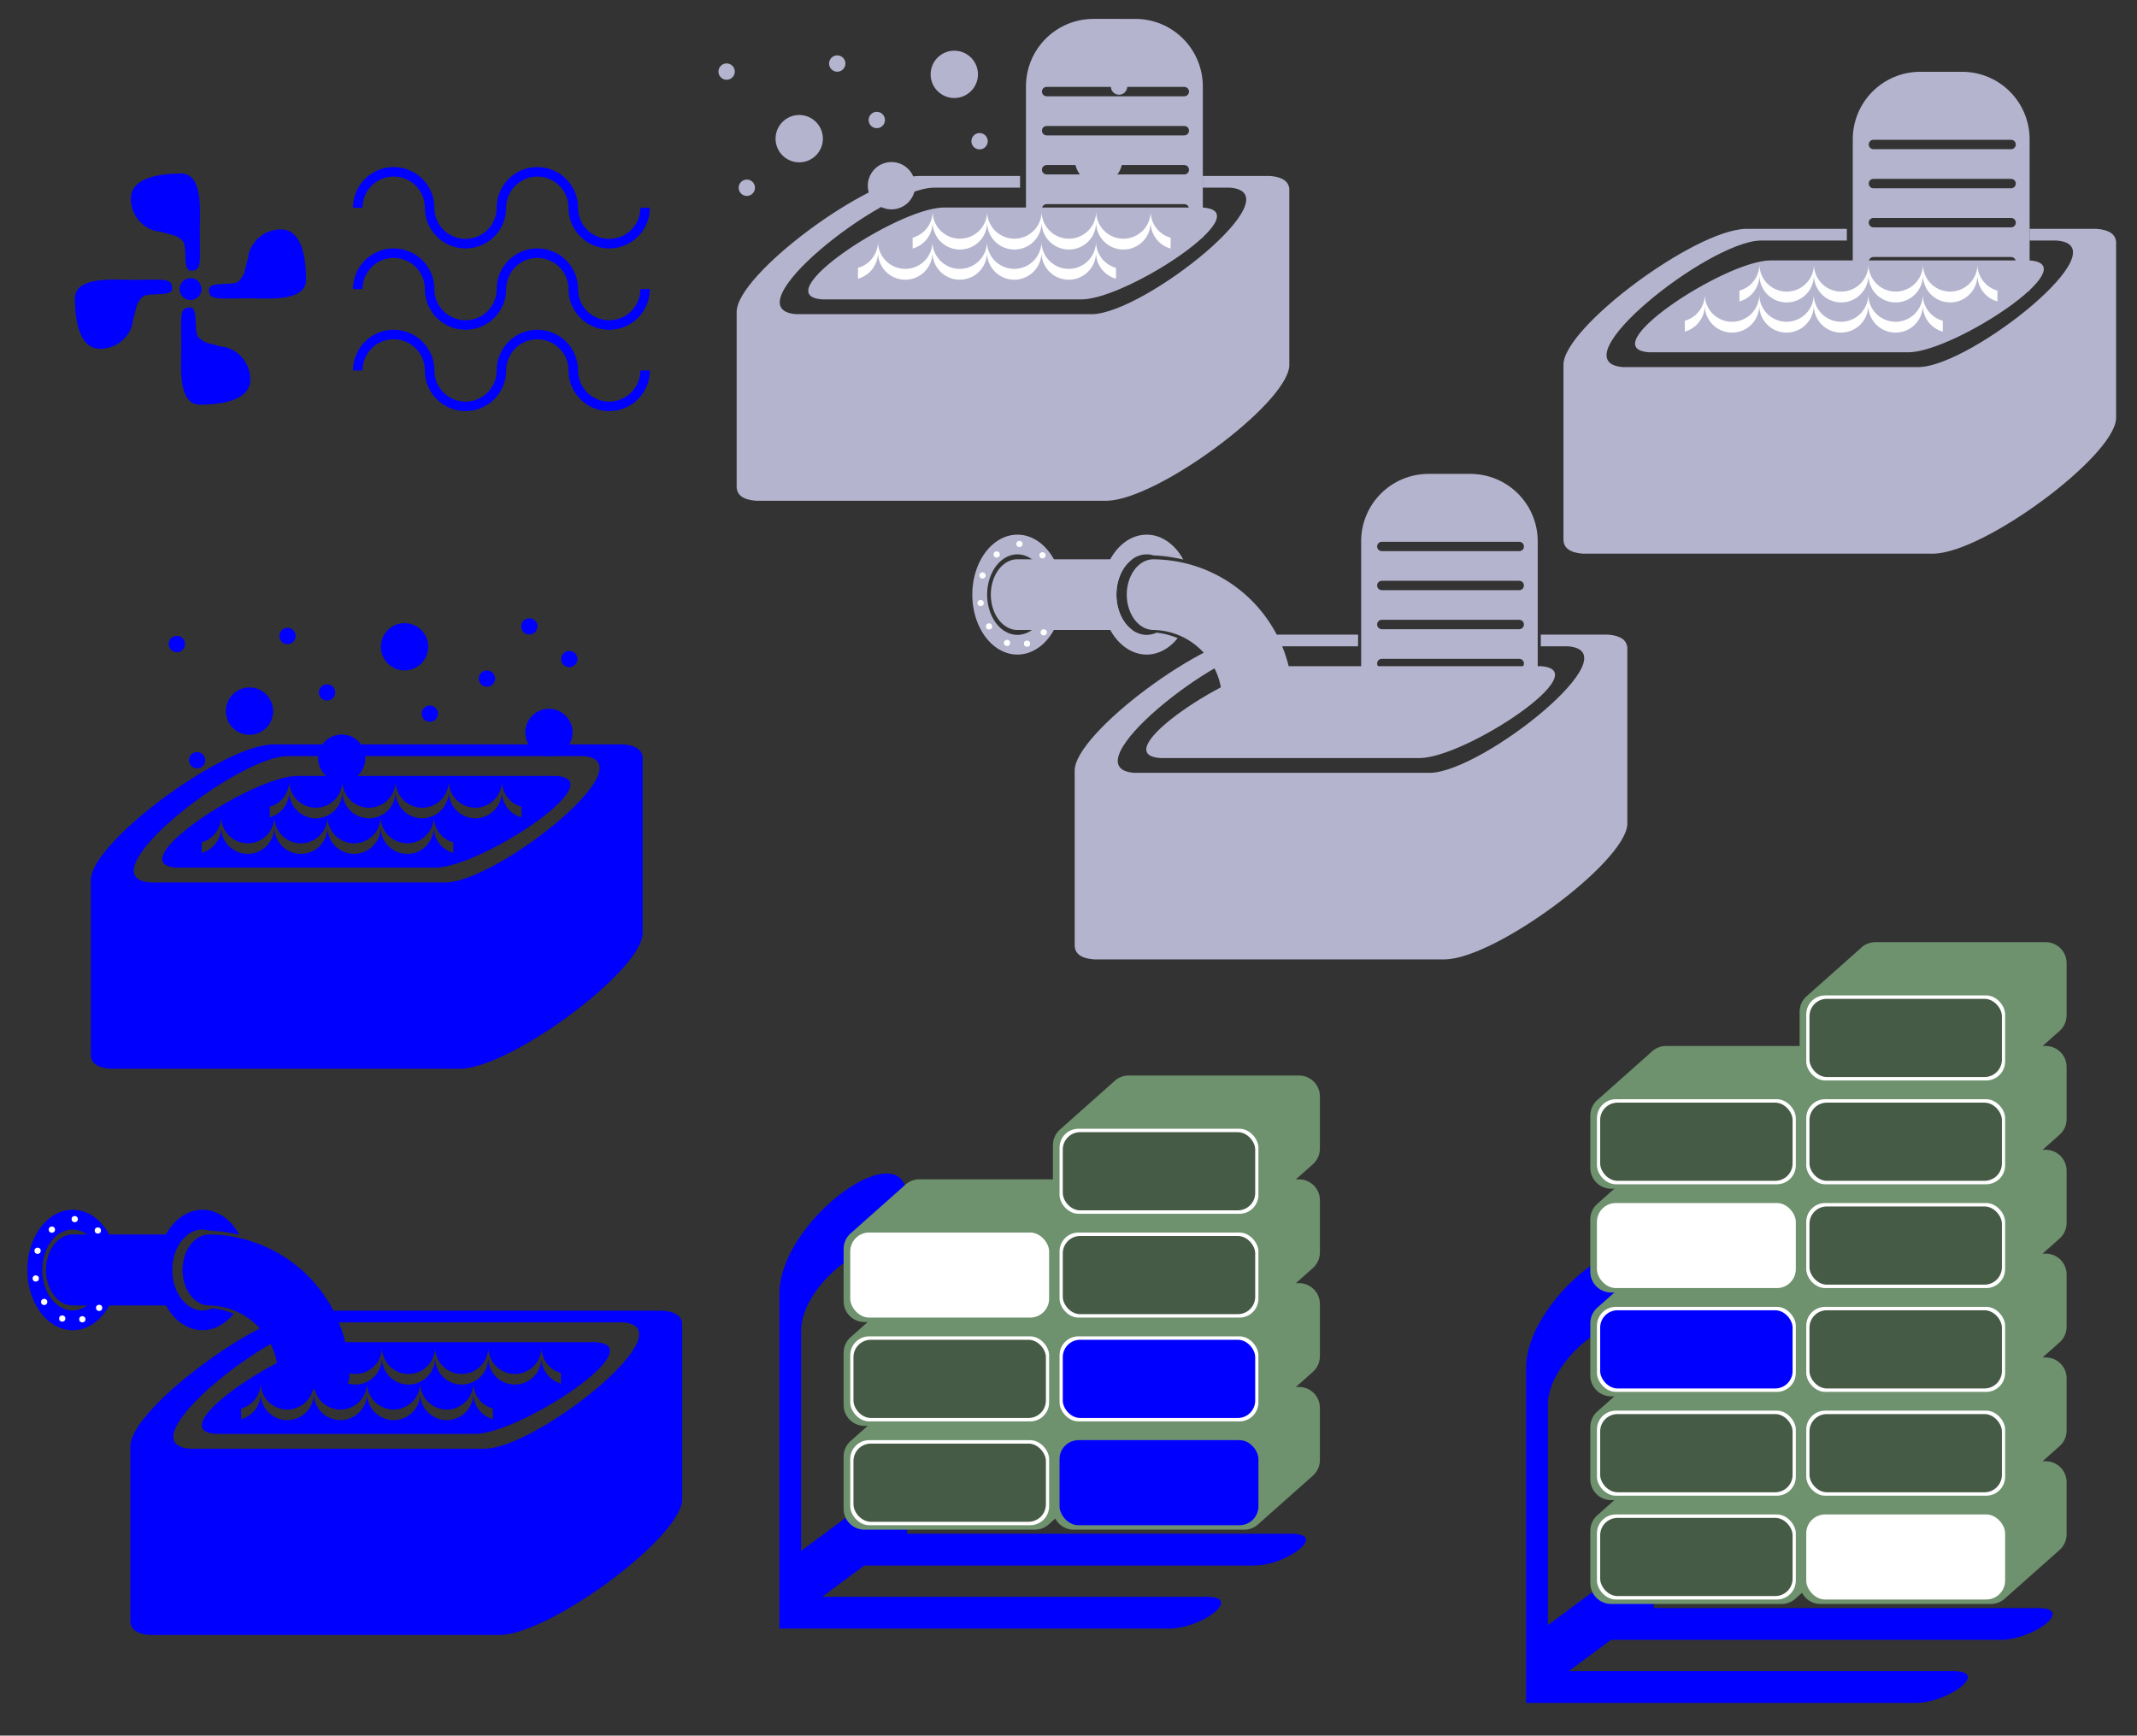<?xml version="1.0" encoding="UTF-8" standalone="no"?>
<!-- Created with Inkscape (http://www.inkscape.org/) -->

<svg
   xmlns:dc="http://purl.org/dc/elements/1.1/"
   xmlns:cc="http://creativecommons.org/ns#"
   xmlns:rdf="http://www.w3.org/1999/02/22-rdf-syntax-ns#"
   xmlns:svg="http://www.w3.org/2000/svg"
   xmlns="http://www.w3.org/2000/svg"
   xmlns:sodipodi="http://sodipodi.sourceforge.net/DTD/sodipodi-0.dtd"
   xmlns:inkscape="http://www.inkscape.org/namespaces/inkscape"
   width="655"
   height="532"
   viewBox="0 0 173.302 140.758"
   version="1.1"
   id="svg8"
   inkscape:version="0.92.2 (5c3e80d, 2017-08-06)"
   sodipodi:docname="PiantinaAngusL.svg">
  <rect x="0" y="0" width="173.302" height="140.758" fill="#333333" stroke="none"/>
  <sodipodi:namedview
     id="base"
     pagecolor="#ffffff"
     bordercolor="#666666"
     borderopacity="1.0"
     inkscape:pageopacity="0.0"
     inkscape:pageshadow="2"
     inkscape:zoom="1.1404091"
     inkscape:cx="319.08262"
     inkscape:cy="236.39041"
     inkscape:document-units="mm"
     inkscape:current-layer="layer1"
     showgrid="true"
     units="px"
     inkscape:window-width="1920"
     inkscape:window-height="1051"
     inkscape:window-x="-9"
     inkscape:window-y="-9"
     inkscape:window-maximized="1"
     showguides="true"
     inkscape:guide-bbox="true"
     inkscape:snap-bbox="true"
     inkscape:snap-bbox-edge-midpoints="true"
     inkscape:snap-midpoints="true"
     inkscape:snap-bbox-midpoints="true"
     inkscape:snap-grids="false"
     inkscape:snap-center="true"
     inkscape:snap-object-midpoints="true"
     inkscape:bbox-nodes="true"
     inkscape:bbox-paths="true"
     inkscape:snap-intersection-paths="true"
     inkscape:snap-smooth-nodes="true"
     inkscape:object-nodes="true"
     inkscape:object-paths="true"
     inkscape:snap-to-guides="true"
     inkscape:snap-page="false"
     inkscape:snap-others="true"
     inkscape:snap-global="false">
    <inkscape:grid
       type="xygrid"
       id="grid1756"
       spacingx="28.884"
       spacingy="12.796"
       empspacing="1" />
    <sodipodi:guide
       position="57.767,140.758"
       orientation="1,0"
       id="guide1758"
       inkscape:locked="false" />
    <sodipodi:guide
       position="115.535,140.758"
       orientation="1,0"
       id="guide3733"
       inkscape:locked="false" />
    <sodipodi:guide
       position="0,127.962"
       orientation="0,1"
       id="guide3852"
       inkscape:locked="false" />
    <sodipodi:guide
       position="0,12.796"
       orientation="0,1"
       id="guide3854"
       inkscape:locked="false" />
    <sodipodi:guide
       position="0,89.573"
       orientation="0,1"
       id="guide3856"
       inkscape:locked="false" />
    <sodipodi:guide
       position="182.264,51.349"
       orientation="0,1"
       id="guide3858"
       inkscape:locked="false" />
    <sodipodi:guide
       position="115.535,191.943"
       orientation="0,1"
       id="guide3974"
       inkscape:locked="false" />
    <sodipodi:guide
       position="-252.104,16.205"
       orientation="1,0"
       id="guide4174"
       inkscape:locked="false" />
    <sodipodi:guide
       position="-110.584,48.082"
       orientation="1,0"
       id="guide4176"
       inkscape:locked="false" />
    <sodipodi:guide
       position="-310.93,118.209"
       orientation="1,0"
       id="guide4207"
       inkscape:locked="false" />
  </sodipodi:namedview>
  <defs
     id="defs2" />
  <g
     inkscape:label="Sezione Lavaggio"
     inkscape:groupmode="layer"
     id="layer1"
     transform="translate(0,-156.242)">
    <g
       id="g4403"
       transform="translate(-0.232,83.494)">
      <path
         inkscape:connector-curvature="0"
         id="path4252"
         d="m 25.548,179.043 c -4.18,0.126 -14.739,7.986 -14.744,10.998 h -6.64e-4 v 14.246 h 0.003 c 0.04,0.588 0.514,0.975 1.562,1.056 h 28.44 c 4.128,-0.125 14.48,-7.794 14.739,-10.884 h 0.006 v -14.435 h -0.011 c -0.074,-0.546 -0.551,-0.903 -1.554,-0.981 z m 1.19,0.947 H 50.743 c 5.318,0.414 -6.852,10.117 -11.124,10.246 H 15.614 c -5.318,-0.414 6.852,-10.117 11.124,-10.246 z m 0.767,1.611 c -3.744,0.094 -14.408,7.136 -9.748,7.437 H 38.793 c 3.744,-0.094 14.408,-7.136 9.748,-7.437 z m -0.61,0.419 a 2.156,2.156 0 0 0 2.156,2.156 2.156,2.156 0 0 0 2.156,-2.156 2.156,2.156 0 0 0 2.156,2.156 2.156,2.156 0 0 0 2.156,-2.156 2.156,2.156 0 0 0 2.156,2.156 2.156,2.156 0 0 0 2.156,-2.156 2.156,2.156 0 0 0 2.156,2.156 2.156,2.156 0 0 0 2.156,-2.154 2.156,2.156 0 0 0 1.581,2.076 v 0.858 a 2.156,2.156 0 0 1 -1.581,-2.076 2.156,2.156 0 0 1 -2.156,2.154 2.156,2.156 0 0 1 -2.156,-2.156 2.156,2.156 0 0 1 -2.156,2.156 2.156,2.156 0 0 1 -2.156,-2.156 2.156,2.156 0 0 1 -2.156,2.156 2.156,2.156 0 0 1 -2.156,-2.156 2.156,2.156 0 0 1 -2.156,2.156 2.156,2.156 0 0 1 -2.156,-2.156 2.156,2.156 0 0 1 -1.581,2.076 v -0.858 a 2.156,2.156 0 0 0 1.581,-2.076 z m -5.522,2.886 a 2.156,2.156 0 0 0 2.156,2.156 2.156,2.156 0 0 0 2.156,-2.156 2.156,2.156 0 0 0 2.156,2.156 2.156,2.156 0 0 0 2.156,-2.156 2.156,2.156 0 0 0 2.156,2.156 2.156,2.156 0 0 0 2.156,-2.156 2.156,2.156 0 0 0 2.156,2.156 2.156,2.156 0 0 0 2.156,-2.154 2.156,2.156 0 0 0 1.581,2.076 v 0.858 a 2.156,2.156 0 0 1 -1.581,-2.076 2.156,2.156 0 0 1 -2.156,2.154 2.156,2.156 0 0 1 -2.156,-2.156 2.156,2.156 0 0 1 -2.156,2.156 2.156,2.156 0 0 1 -2.156,-2.156 2.156,2.156 0 0 1 -2.156,2.156 2.156,2.156 0 0 1 -2.156,-2.156 2.156,2.156 0 0 1 -2.156,2.156 2.156,2.156 0 0 1 -2.156,-2.156 2.156,2.156 0 0 1 -1.581,2.076 V 186.982 a 2.156,2.156 0 0 0 1.581,-2.076 z"
         style="opacity:1;fill:#0000ff;fill-opacity:1;fill-rule:nonzero;stroke:none;stroke-width:1.265;stroke-linecap:round;stroke-linejoin:round;stroke-miterlimit:4;stroke-dasharray:none;stroke-opacity:1;paint-order:markers fill stroke" />
      <g
         transform="matrix(0.225,0,0,0.225,46.592,139.24)"
         id="g4310">
        <path
           inkscape:connector-curvature="0"
           id="path4260"
           d="m -131.057,149.447 v 0.028 a 9.628,12.796 0 0 0 -9.198,12.768 9.628,12.796 0 0 0 9.198,12.776 v 0.02 a 25.268,25.268 0 0 1 25.268,25.268 h 0.058 a 4.271,4.271 0 0 0 -0.058,0.671 4.271,4.271 0 0 0 4.272,4.272 4.271,4.271 0 0 0 4.272,-4.272 4.271,4.271 0 0 0 -0.056,-0.671 h 0.114 a 4.271,4.271 0 0 0 -0.058,0.671 4.271,4.271 0 0 0 4.272,4.272 4.271,4.271 0 0 0 4.271,-4.272 4.271,4.271 0 0 0 -0.055,-0.671 h 0.114 a 4.271,4.271 0 0 0 -0.058,0.671 4.271,4.271 0 0 0 4.272,4.272 4.271,4.271 0 0 0 4.272,-4.272 4.271,4.271 0 0 0 -0.055,-0.671 h 0.055 a 50.897,50.879 0 0 0 -50.53,-50.847 h 16.037 v -0.013 h -15.974 a 9.628,12.796 0 0 0 -0.149,0.01 50.897,50.879 0 0 0 -0.281,-0.01 z"
           style="opacity:1;fill:#0000ff;fill-opacity:1;fill-rule:nonzero;stroke:none;stroke-width:2.667;stroke-linecap:round;stroke-linejoin:round;stroke-miterlimit:4;stroke-dasharray:none;stroke-opacity:1;paint-order:markers fill stroke" />
        <path
           inkscape:connector-curvature="0"
           id="path4262"
           d="m -179.84,140.535 a 16.333,21.708 0 0 0 -16.333,21.708 16.333,21.708 0 0 0 16.333,21.708 16.333,21.708 0 0 0 16.333,-21.708 16.333,21.708 0 0 0 -16.333,-21.708 z m 0,7.134 a 10.965,14.574 0 0 1 10.965,14.574 10.965,14.574 0 0 1 -10.965,14.574 10.965,14.574 0 0 1 -10.965,-14.574 10.965,14.574 0 0 1 10.965,-14.574 z"
           style="opacity:1;fill:#0000ff;fill-opacity:1;fill-rule:nonzero;stroke:none;stroke-width:4.524;stroke-linecap:round;stroke-linejoin:round;stroke-miterlimit:4;stroke-dasharray:none;stroke-opacity:1;paint-order:markers fill stroke" />
        <path
           inkscape:connector-curvature="0"
           id="path4264"
           d="m -139.219,174.279 a 10.965,14.574 0 0 0 0.924,0.753 10.965,14.574 0 0 0 0.01,0.006 10.965,14.574 0 0 1 -0.934,-0.76 z"
           style="opacity:1;fill:#0000ff;fill-opacity:1;fill-rule:nonzero;stroke:none;stroke-width:2.667;stroke-linecap:round;stroke-linejoin:round;stroke-miterlimit:4;stroke-dasharray:none;stroke-opacity:1;paint-order:markers fill stroke" />
        <path
           inkscape:connector-curvature="0"
           id="path4266"
           d="m -140.092,173.399 a 10.965,14.574 0 0 0 0.864,0.872 10.965,14.574 0 0 0 0.01,0.008 10.965,14.574 0 0 1 -0.873,-0.88 z"
           style="opacity:1;fill:#0000ff;fill-opacity:1;fill-rule:nonzero;stroke:none;stroke-width:2.667;stroke-linecap:round;stroke-linejoin:round;stroke-miterlimit:4;stroke-dasharray:none;stroke-opacity:1;paint-order:markers fill stroke" />
        <path
           inkscape:connector-curvature="0"
           id="path4268"
           d="m -140.862,172.448 a 10.965,14.574 0 0 0 0.761,0.942 10.965,14.574 0 0 0 0.009,0.009 10.965,14.574 0 0 1 -0.77,-0.951 z"
           style="opacity:1;fill:#0000ff;fill-opacity:1;fill-rule:nonzero;stroke:none;stroke-width:2.667;stroke-linecap:round;stroke-linejoin:round;stroke-miterlimit:4;stroke-dasharray:none;stroke-opacity:1;paint-order:markers fill stroke" />
        <path
           inkscape:connector-curvature="0"
           id="path4270"
           d="m -141.503,171.488 a 10.965,14.574 0 0 0 0.6,0.908 10.965,14.574 0 0 0 0.008,0.01 10.965,14.574 0 0 1 -0.608,-0.918 z"
           style="opacity:1;fill:#0000ff;fill-opacity:1;fill-rule:nonzero;stroke:none;stroke-width:2.667;stroke-linecap:round;stroke-linejoin:round;stroke-miterlimit:4;stroke-dasharray:none;stroke-opacity:1;paint-order:markers fill stroke" />
        <path
           inkscape:connector-curvature="0"
           id="path4272"
           d="m -142.068,170.482 a 10.965,14.574 0 0 0 0.441,0.82 10.965,14.574 0 0 0 0.006,0.009 10.965,14.574 0 0 1 -0.448,-0.829 z"
           style="opacity:1;fill:#0000ff;fill-opacity:1;fill-rule:nonzero;stroke:none;stroke-width:2.667;stroke-linecap:round;stroke-linejoin:round;stroke-miterlimit:4;stroke-dasharray:none;stroke-opacity:1;paint-order:markers fill stroke" />
        <path
           inkscape:connector-curvature="0"
           id="path4274"
           d="m -142.804,168.866 a 10.965,14.574 0 0 0 0.54,1.251 10.965,14.574 0 0 0 0.004,0.008 10.965,14.574 0 0 1 -0.544,-1.258 z"
           style="opacity:1;fill:#0000ff;fill-opacity:1;fill-rule:nonzero;stroke:none;stroke-width:2.667;stroke-linecap:round;stroke-linejoin:round;stroke-miterlimit:4;stroke-dasharray:none;stroke-opacity:1;paint-order:markers fill stroke" />
        <path
           inkscape:connector-curvature="0"
           id="path4276"
           d="m -143.12,167.931 a 10.965,14.574 0 0 0 0.311,0.922 10.965,14.574 0 0 0 0.006,0.013 10.965,14.574 0 0 1 -0.316,-0.935 z"
           style="opacity:1;fill:#0000ff;fill-opacity:1;fill-rule:nonzero;stroke:none;stroke-width:2.667;stroke-linecap:round;stroke-linejoin:round;stroke-miterlimit:4;stroke-dasharray:none;stroke-opacity:1;paint-order:markers fill stroke" />
        <path
           inkscape:connector-curvature="0"
           id="path4278"
           d="m -143.47,166.676 a 10.965,14.574 0 0 0 0.212,0.848 10.965,14.574 0 0 0 0.003,0.007 10.965,14.574 0 0 1 -0.215,-0.855 z"
           style="opacity:1;fill:#0000ff;fill-opacity:1;fill-rule:nonzero;stroke:none;stroke-width:2.667;stroke-linecap:round;stroke-linejoin:round;stroke-miterlimit:4;stroke-dasharray:none;stroke-opacity:1;paint-order:markers fill stroke" />
        <path
           inkscape:connector-curvature="0"
           id="path4280"
           d="m -143.761,165.208 a 10.965,14.574 0 0 0 0.158,0.934 10.965,14.574 0 0 0 0.002,0.009 10.965,14.574 0 0 1 -0.16,-0.943 z"
           style="opacity:1;fill:#0000ff;fill-opacity:1;fill-rule:nonzero;stroke:none;stroke-width:2.667;stroke-linecap:round;stroke-linejoin:round;stroke-miterlimit:4;stroke-dasharray:none;stroke-opacity:1;paint-order:markers fill stroke" />
        <path
           inkscape:connector-curvature="0"
           id="path4282"
           d="m -143.937,163.695 a 10.965,14.574 0 0 0 0.094,1.025 10.965,14.574 0 0 0 0.002,0.01 10.965,14.574 0 0 1 -0.096,-1.035 z"
           style="opacity:1;fill:#0000ff;fill-opacity:1;fill-rule:nonzero;stroke:none;stroke-width:2.667;stroke-linecap:round;stroke-linejoin:round;stroke-miterlimit:4;stroke-dasharray:none;stroke-opacity:1;paint-order:markers fill stroke" />
        <path
           inkscape:connector-curvature="0"
           id="path4284"
           d="m -144.002,162.243 a 10.965,14.574 0 0 0 0.027,1.031 10.965,14.574 0 0 0 0.001,0.01 10.965,14.574 0 0 1 -0.028,-1.041 z"
           style="opacity:1;fill:#0000ff;fill-opacity:1;fill-rule:nonzero;stroke:none;stroke-width:2.667;stroke-linecap:round;stroke-linejoin:round;stroke-miterlimit:4;stroke-dasharray:none;stroke-opacity:1;paint-order:markers fill stroke" />
        <path
           inkscape:connector-curvature="0"
           id="path4286"
           d="m -138.282,149.462 a 10.965,14.574 0 0 0 -0.68,0.518 10.965,14.574 0 0 0 -0.891,0.847 10.965,14.574 0 0 0 -0.823,0.961 10.965,14.574 0 0 0 -0.747,1.066 10.965,14.574 0 0 0 -0.664,1.16 10.965,14.574 0 0 0 -0.573,1.242 10.965,14.574 0 0 0 -0.477,1.312 10.965,14.574 0 0 0 -0.376,1.368 10.965,14.574 0 0 0 -0.271,1.411 10.965,14.574 0 0 0 -0.164,1.441 10.965,14.574 0 0 0 -0.055,1.455 10.965,14.574 0 0 1 5.72,-12.781 z"
           style="opacity:1;fill:#0000ff;fill-opacity:1;fill-rule:nonzero;stroke:none;stroke-width:2.667;stroke-linecap:round;stroke-linejoin:round;stroke-miterlimit:4;stroke-dasharray:none;stroke-opacity:1;paint-order:markers fill stroke" />
        <path
           inkscape:connector-curvature="0"
           id="path4288"
           d="m -138.263,149.447 h -41.576 a 9.628,12.796 0 0 0 -9.628,12.796 9.628,12.796 0 0 0 9.628,12.796 h 41.556 a 10.965,14.574 0 0 1 -5.2e-4,-5.3e-4 10.965,14.574 0 0 1 -0.01,-0.006 10.965,14.574 0 0 1 -0.924,-0.753 10.965,14.574 0 0 1 -0.01,-0.008 10.965,14.574 0 0 1 -0.864,-0.872 10.965,14.574 0 0 1 -0.009,-0.009 10.965,14.574 0 0 1 -0.761,-0.942 10.965,14.574 0 0 1 -0.034,-0.042 10.965,14.574 0 0 1 -0.008,-0.01 10.965,14.574 0 0 1 -0.6,-0.908 10.965,14.574 0 0 1 -0.117,-0.177 10.965,14.574 0 0 1 -0.006,-0.009 10.965,14.574 0 0 1 -0.441,-0.82 10.965,14.574 0 0 1 -0.192,-0.357 10.965,14.574 0 0 1 -0.004,-0.008 10.965,14.574 0 0 1 -0.54,-1.251 10.965,14.574 0 0 1 -0.006,-0.013 10.965,14.574 0 0 1 -0.311,-0.922 10.965,14.574 0 0 1 -0.134,-0.4 10.965,14.574 0 0 1 -0.003,-0.007 10.965,14.574 0 0 1 -0.212,-0.848 10.965,14.574 0 0 1 -0.131,-0.525 10.965,14.574 0 0 1 -0.002,-0.009 10.965,14.574 0 0 1 -0.158,-0.934 10.965,14.574 0 0 1 -0.081,-0.478 10.965,14.574 0 0 1 -0.002,-0.01 10.965,14.574 0 0 1 -0.094,-1.025 10.965,14.574 0 0 1 -0.037,-0.411 10.965,14.574 0 0 1 -0.001,-0.01 10.965,14.574 0 0 1 -0.027,-1.031 10.965,14.574 0 0 1 0.055,-1.455 10.965,14.574 0 0 1 0.164,-1.441 10.965,14.574 0 0 1 0.271,-1.411 10.965,14.574 0 0 1 0.376,-1.368 10.965,14.574 0 0 1 0.477,-1.312 10.965,14.574 0 0 1 0.573,-1.242 10.965,14.574 0 0 1 0.664,-1.16 10.965,14.574 0 0 1 0.747,-1.066 10.965,14.574 0 0 1 0.823,-0.961 10.965,14.574 0 0 1 0.891,-0.847 10.965,14.574 0 0 1 0.68,-0.518 10.965,14.574 0 0 1 0.019,-0.015 z"
           style="opacity:1;fill:#0000ff;fill-opacity:1;fill-rule:nonzero;stroke:none;stroke-width:2.667;stroke-linecap:round;stroke-linejoin:round;stroke-miterlimit:4;stroke-dasharray:none;stroke-opacity:1;paint-order:markers fill stroke" />
        <path
           inkscape:connector-curvature="0"
           id="path4290"
           d="m -133.037,140.535 a 16.333,21.708 0 0 0 -16.333,21.708 16.333,21.708 0 0 0 16.333,21.708 16.333,21.708 0 0 0 11.207,-5.952 27.493,27.493 0 0 0 -7.667,-1.981 10.965,14.574 0 0 1 -3.539,0.799 10.965,14.574 0 0 1 -10.965,-14.574 10.965,14.574 0 0 1 10.965,-14.574 10.965,14.574 0 0 1 2.284,0.326 h 10.024 a 16.333,21.708 0 0 0 -12.308,-7.46 z m 2.325,7.474 a 10.965,14.574 0 0 1 0.178,0.06 55.379,55.359 0 0 1 10.728,1.48 16.333,21.708 0 0 0 -0.913,-1.54 z"
           style="opacity:1;fill:#0000ff;fill-opacity:1;fill-rule:nonzero;stroke:none;stroke-width:4.524;stroke-linecap:round;stroke-linejoin:round;stroke-miterlimit:4;stroke-dasharray:none;stroke-opacity:1;paint-order:markers fill stroke" />
        <circle
           r="1.124"
           cy="143.909"
           cx="-179.112"
           id="circle4292"
           style="opacity:1;fill:#ffffff;fill-opacity:1;fill-rule:nonzero;stroke:none;stroke-width:4;stroke-linecap:round;stroke-linejoin:round;stroke-miterlimit:4;stroke-dasharray:none;stroke-opacity:1;paint-order:markers fill stroke" />
        <circle
           style="opacity:1;fill:#ffffff;fill-opacity:1;fill-rule:nonzero;stroke:none;stroke-width:4;stroke-linecap:round;stroke-linejoin:round;stroke-miterlimit:4;stroke-dasharray:none;stroke-opacity:1;paint-order:markers fill stroke"
           id="circle4294"
           cx="-187.346"
           cy="147.7"
           r="1.124" />
        <circle
           r="1.124"
           cy="155.308"
           cx="-192.496"
           id="circle4296"
           style="opacity:1;fill:#ffffff;fill-opacity:1;fill-rule:nonzero;stroke:none;stroke-width:4;stroke-linecap:round;stroke-linejoin:round;stroke-miterlimit:4;stroke-dasharray:none;stroke-opacity:1;paint-order:markers fill stroke" />
        <circle
           style="opacity:1;fill:#ffffff;fill-opacity:1;fill-rule:nonzero;stroke:none;stroke-width:4;stroke-linecap:round;stroke-linejoin:round;stroke-miterlimit:4;stroke-dasharray:none;stroke-opacity:1;paint-order:markers fill stroke"
           id="circle4298"
           cx="-193.157"
           cy="165.301"
           r="1.124" />
        <circle
           r="1.124"
           cy="173.761"
           cx="-190.121"
           id="circle4300"
           style="opacity:1;fill:#ffffff;fill-opacity:1;fill-rule:nonzero;stroke:none;stroke-width:4;stroke-linecap:round;stroke-linejoin:round;stroke-miterlimit:4;stroke-dasharray:none;stroke-opacity:1;paint-order:markers fill stroke" />
        <circle
           style="opacity:1;fill:#ffffff;fill-opacity:1;fill-rule:nonzero;stroke:none;stroke-width:4;stroke-linecap:round;stroke-linejoin:round;stroke-miterlimit:4;stroke-dasharray:none;stroke-opacity:1;paint-order:markers fill stroke"
           id="circle4302"
           cx="-183.607"
           cy="179.737"
           r="1.124" />
        <circle
           r="1.124"
           cy="180.008"
           cx="-176.37"
           id="circle4304"
           style="opacity:1;fill:#ffffff;fill-opacity:1;fill-rule:nonzero;stroke:none;stroke-width:4;stroke-linecap:round;stroke-linejoin:round;stroke-miterlimit:4;stroke-dasharray:none;stroke-opacity:1;paint-order:markers fill stroke" />
        <circle
           style="opacity:1;fill:#ffffff;fill-opacity:1;fill-rule:nonzero;stroke:none;stroke-width:4;stroke-linecap:round;stroke-linejoin:round;stroke-miterlimit:4;stroke-dasharray:none;stroke-opacity:1;paint-order:markers fill stroke"
           id="circle4306"
           cx="-170.777"
           cy="148.01"
           r="1.124" />
        <circle
           r="1.124"
           cy="175.898"
           cx="-170.316"
           id="circle4308"
           style="opacity:1;fill:#ffffff;fill-opacity:1;fill-rule:nonzero;stroke:none;stroke-width:4;stroke-linecap:round;stroke-linejoin:round;stroke-miterlimit:4;stroke-dasharray:none;stroke-opacity:1;paint-order:markers fill stroke" />
      </g>
    </g>
    <g
       id="g4558"
       transform="translate(0,-1.587)">
      <path
         style="opacity:1;fill:#0000ff;fill-opacity:1;fill-rule:nonzero;stroke:none;stroke-width:1.265;stroke-linecap:round;stroke-linejoin:round;stroke-miterlimit:4;stroke-dasharray:none;stroke-opacity:1;paint-order:markers fill stroke"
         d="m 22.109,218.201 c -4.18,0.126 -14.739,7.986 -14.744,10.998 h -6.64e-4 V 243.445 h 0.003 c 0.04,0.588 0.514,0.975 1.562,1.056 H 37.369 c 4.128,-0.125 14.48,-7.794 14.739,-10.884 h 0.006 v -14.435 h -0.011 c -0.074,-0.546 -0.551,-0.903 -1.554,-0.981 z m 1.19,0.947 h 24.005 c 5.318,0.414 -6.852,10.117 -11.124,10.246 H 12.175 c -5.318,-0.414 6.852,-10.117 11.124,-10.246 z m 0.767,1.611 c -3.744,0.094 -14.408,7.136 -9.748,7.437 h 21.035 c 3.744,-0.094 14.408,-7.136 9.748,-7.437 z m -0.61,0.419 a 2.156,2.156 0 0 0 2.156,2.156 2.156,2.156 0 0 0 2.156,-2.156 2.156,2.156 0 0 0 2.156,2.156 2.156,2.156 0 0 0 2.156,-2.156 2.156,2.156 0 0 0 2.156,2.156 2.156,2.156 0 0 0 2.156,-2.156 2.156,2.156 0 0 0 2.156,2.156 2.156,2.156 0 0 0 2.156,-2.154 2.156,2.156 0 0 0 1.581,2.076 v 0.858 a 2.156,2.156 0 0 1 -1.581,-2.076 2.156,2.156 0 0 1 -2.156,2.154 2.156,2.156 0 0 1 -2.156,-2.156 2.156,2.156 0 0 1 -2.156,2.156 2.156,2.156 0 0 1 -2.156,-2.156 2.156,2.156 0 0 1 -2.156,2.156 2.156,2.156 0 0 1 -2.156,-2.156 2.156,2.156 0 0 1 -2.156,2.156 2.156,2.156 0 0 1 -2.156,-2.156 2.156,2.156 0 0 1 -1.581,2.076 v -0.858 a 2.156,2.156 0 0 0 1.581,-2.076 z m -5.522,2.886 a 2.156,2.156 0 0 0 2.156,2.156 2.156,2.156 0 0 0 2.156,-2.156 2.156,2.156 0 0 0 2.156,2.156 2.156,2.156 0 0 0 2.156,-2.156 2.156,2.156 0 0 0 2.156,2.156 2.156,2.156 0 0 0 2.156,-2.156 2.156,2.156 0 0 0 2.156,2.156 2.156,2.156 0 0 0 2.156,-2.154 2.156,2.156 0 0 0 1.581,2.076 v 0.858 a 2.156,2.156 0 0 1 -1.581,-2.076 2.156,2.156 0 0 1 -2.156,2.154 2.156,2.156 0 0 1 -2.156,-2.156 2.156,2.156 0 0 1 -2.156,2.156 2.156,2.156 0 0 1 -2.156,-2.156 2.156,2.156 0 0 1 -2.156,2.156 2.156,2.156 0 0 1 -2.156,-2.156 2.156,2.156 0 0 1 -2.156,2.156 2.156,2.156 0 0 1 -2.156,-2.156 2.156,2.156 0 0 1 -1.581,2.076 v -0.858 a 2.156,2.156 0 0 0 1.581,-2.076 z"
         id="path4374"
         inkscape:connector-curvature="0" />
      <circle
         r="1.918"
         cy="219.315"
         cx="27.715"
         id="path4409"
         style="opacity:1;fill:#0000ff;fill-opacity:1;fill-rule:nonzero;stroke:none;stroke-width:4;stroke-linecap:round;stroke-linejoin:round;stroke-miterlimit:4;stroke-dasharray:none;stroke-opacity:1;paint-order:markers fill stroke" />
      <circle
         r="1.918"
         cy="217.231"
         cx="44.516"
         id="circle4413"
         style="opacity:1;fill:#0000ff;fill-opacity:1;fill-rule:nonzero;stroke:none;stroke-width:4;stroke-linecap:round;stroke-linejoin:round;stroke-miterlimit:4;stroke-dasharray:none;stroke-opacity:1;paint-order:markers fill stroke" />
      <circle
         style="opacity:1;fill:#0000ff;fill-opacity:1;fill-rule:nonzero;stroke:none;stroke-width:1.379;stroke-linecap:round;stroke-linejoin:round;stroke-miterlimit:4;stroke-dasharray:none;stroke-opacity:1;paint-order:markers fill stroke"
         id="circle4415"
         cx="34.859"
         cy="215.707"
         r="0.661" />
      <circle
         r="0.661"
         cy="209.407"
         cx="23.317"
         id="circle4417"
         style="opacity:1;fill:#0000ff;fill-opacity:1;fill-rule:nonzero;stroke:none;stroke-width:1.379;stroke-linecap:round;stroke-linejoin:round;stroke-miterlimit:4;stroke-dasharray:none;stroke-opacity:1;paint-order:markers fill stroke" />
      <circle
         style="opacity:1;fill:#0000ff;fill-opacity:1;fill-rule:nonzero;stroke:none;stroke-width:4;stroke-linecap:round;stroke-linejoin:round;stroke-miterlimit:4;stroke-dasharray:none;stroke-opacity:1;paint-order:markers fill stroke"
         id="circle4419"
         cx="32.808"
         cy="210.283"
         r="1.918" />
      <circle
         r="0.661"
         cy="219.479"
         cx="15.984"
         id="circle4421"
         style="opacity:1;fill:#0000ff;fill-opacity:1;fill-rule:nonzero;stroke:none;stroke-width:1.379;stroke-linecap:round;stroke-linejoin:round;stroke-miterlimit:4;stroke-dasharray:none;stroke-opacity:1;paint-order:markers fill stroke" />
      <circle
         r="0.661"
         cy="213.987"
         cx="26.524"
         id="circle4423"
         style="opacity:1;fill:#0000ff;fill-opacity:1;fill-rule:nonzero;stroke:none;stroke-width:1.379;stroke-linecap:round;stroke-linejoin:round;stroke-miterlimit:4;stroke-dasharray:none;stroke-opacity:1;paint-order:markers fill stroke" />
      <circle
         style="opacity:1;fill:#0000ff;fill-opacity:1;fill-rule:nonzero;stroke:none;stroke-width:1.379;stroke-linecap:round;stroke-linejoin:round;stroke-miterlimit:4;stroke-dasharray:none;stroke-opacity:1;paint-order:markers fill stroke"
         id="circle4425"
         cx="14.344"
         cy="210.059"
         r="0.661" />
      <circle
         r="0.661"
         cy="212.862"
         cx="39.489"
         id="circle4427"
         style="opacity:1;fill:#0000ff;fill-opacity:1;fill-rule:nonzero;stroke:none;stroke-width:1.379;stroke-linecap:round;stroke-linejoin:round;stroke-miterlimit:4;stroke-dasharray:none;stroke-opacity:1;paint-order:markers fill stroke" />
      <circle
         style="opacity:1;fill:#0000ff;fill-opacity:1;fill-rule:nonzero;stroke:none;stroke-width:1.379;stroke-linecap:round;stroke-linejoin:round;stroke-miterlimit:4;stroke-dasharray:none;stroke-opacity:1;paint-order:markers fill stroke"
         id="circle4429"
         cx="42.929"
         cy="208.629"
         r="0.661" />
      <circle
         r="1.918"
         cy="215.5"
         cx="20.234"
         id="circle4431"
         style="opacity:1;fill:#0000ff;fill-opacity:1;fill-rule:nonzero;stroke:none;stroke-width:4;stroke-linecap:round;stroke-linejoin:round;stroke-miterlimit:4;stroke-dasharray:none;stroke-opacity:1;paint-order:markers fill stroke" />
      <circle
         r="0.661"
         cy="211.275"
         cx="46.17"
         id="circle4433"
         style="opacity:1;fill:#0000ff;fill-opacity:1;fill-rule:nonzero;stroke:none;stroke-width:1.379;stroke-linecap:round;stroke-linejoin:round;stroke-miterlimit:4;stroke-dasharray:none;stroke-opacity:1;paint-order:markers fill stroke" />
    </g>
    <path
       style="opacity:1;fill:#0000ff;fill-opacity:1;fill-rule:nonzero;stroke:none;stroke-width:1.031;stroke-linecap:round;stroke-linejoin:round;stroke-miterlimit:4;stroke-dasharray:none;stroke-opacity:1;paint-order:markers fill stroke"
       d="m 31.928,169.792 a 3.298,3.298 0 0 0 -3.298,3.298 h 0.771 a 2.527,2.527 0 0 1 2.527,-2.527 2.527,2.527 0 0 1 2.527,2.527 3.298,3.298 0 0 0 3.298,3.298 3.298,3.298 0 0 0 3.298,-3.298 2.527,2.527 0 0 1 0.013,-0.252 2.527,2.527 0 0 1 2.514,-2.274 2.527,2.527 0 0 1 2.527,2.527 3.298,3.298 0 0 0 3.065,3.29 3.298,3.298 0 0 0 0.233,0.008 3.298,3.298 0 0 0 3.298,-3.298 h -0.771 a 2.527,2.527 0 0 1 -2.527,2.527 2.527,2.527 0 0 1 -2.527,-2.527 3.298,3.298 0 0 0 -3.298,-3.298 3.298,3.298 0 0 0 -3.29,3.065 3.298,3.298 0 0 0 -0.008,0.233 2.527,2.527 0 0 1 -2.527,2.527 2.527,2.527 0 0 1 -2.527,-2.527 3.298,3.298 0 0 0 -3.298,-3.298 z m -17.225,0.518 c -3.035,0.034 -4.092,0.895 -4.092,2.055 0.034,1.807 1.567,2.639 2.283,2.639 1.186,0.348 1.332,0.243 1.908,0.761 0.427,0.384 -0.008,2.4 0.655,2.429 0.928,0 0.747,-0.543 0.747,-3.327 0,-1.41 0.306,-4.522 -1.502,-4.556 z m 8.072,4.535 c -1.807,0.034 -2.639,1.567 -2.639,2.283 -0.348,1.186 -0.243,1.332 -0.761,1.908 -0.384,0.427 -2.4,-0.007 -2.429,0.655 0,0.928 0.543,0.747 3.327,0.747 1.41,0 4.522,0.306 4.556,-1.502 -0.034,-3.035 -0.895,-4.092 -2.055,-4.092 z m 9.153,1.544 a 3.298,3.298 0 0 0 -3.298,3.298 h 0.771 a 2.527,2.527 0 0 1 2.527,-2.527 2.527,2.527 0 0 1 2.527,2.527 3.298,3.298 0 0 0 3.298,3.298 3.298,3.298 0 0 0 3.298,-3.298 2.527,2.527 0 0 1 0.013,-0.252 2.527,2.527 0 0 1 2.514,-2.274 2.527,2.527 0 0 1 2.527,2.527 3.298,3.298 0 0 0 3.065,3.29 3.298,3.298 0 0 0 0.233,0.008 3.298,3.298 0 0 0 3.298,-3.298 h -0.771 a 2.527,2.527 0 0 1 -2.527,2.527 2.527,2.527 0 0 1 -2.527,-2.527 3.298,3.298 0 0 0 -3.298,-3.298 3.298,3.298 0 0 0 -3.29,3.065 3.298,3.298 0 0 0 -0.008,0.233 2.527,2.527 0 0 1 -2.527,2.527 2.527,2.527 0 0 1 -2.527,-2.527 3.298,3.298 0 0 0 -3.298,-3.298 z m -16.475,2.412 a 0.887,0.887 0 0 0 -0.887,0.887 0.887,0.887 0 0 0 0.887,0.887 0.887,0.887 0 0 0 0.887,-0.887 0.887,0.887 0 0 0 -0.887,-0.887 z m -6.123,0.115 c -1.472,-0.002 -3.228,0.165 -3.254,1.521 0.034,3.035 0.895,4.092 2.055,4.092 1.807,-0.034 2.639,-1.567 2.639,-2.283 0.348,-1.186 0.243,-1.332 0.761,-1.908 0.384,-0.427 2.4,0.007 2.429,-0.655 0,-0.928 -0.543,-0.747 -3.327,-0.747 -0.353,0 -0.812,-0.019 -1.302,-0.019 z m 6.119,2.265 c -0.928,0 -0.747,0.543 -0.747,3.327 0,1.41 -0.306,4.522 1.502,4.556 3.035,-0.034 4.092,-0.895 4.092,-2.055 -0.034,-1.807 -1.567,-2.639 -2.283,-2.639 -1.186,-0.348 -1.332,-0.243 -1.908,-0.761 -0.427,-0.384 0.008,-2.4 -0.655,-2.429 z m 16.479,1.805 a 3.298,3.298 0 0 0 -3.298,3.298 h 0.771 a 2.527,2.527 0 0 1 2.527,-2.527 2.527,2.527 0 0 1 2.527,2.527 3.298,3.298 0 0 0 3.298,3.298 3.298,3.298 0 0 0 3.298,-3.298 2.527,2.527 0 0 1 0.013,-0.252 2.527,2.527 0 0 1 2.514,-2.274 2.527,2.527 0 0 1 2.527,2.527 3.298,3.298 0 0 0 3.065,3.29 3.298,3.298 0 0 0 0.233,0.008 3.298,3.298 0 0 0 3.298,-3.298 h -0.771 a 2.527,2.527 0 0 1 -2.527,2.527 2.527,2.527 0 0 1 -2.527,-2.527 3.298,3.298 0 0 0 -3.298,-3.298 3.298,3.298 0 0 0 -3.29,3.065 3.298,3.298 0 0 0 -0.008,0.233 2.527,2.527 0 0 1 -2.527,2.527 2.527,2.527 0 0 1 -2.527,-2.527 3.298,3.298 0 0 0 -3.298,-3.298 z"
       id="path4519"
       inkscape:connector-curvature="0" />
    <g
       transform="translate(18.066,-54.986)"
       id="g5031"
       style="fill:#b4b4cf;fill-opacity:1">
      <path
         inkscape:connector-curvature="0"
         id="path4839"
         d="m 83.854,262.695 c -4.186,0.126 -14.761,7.999 -14.767,11.016 h -5.1e-4 v 14.269 h 0.004 c 0.04,0.589 0.514,0.977 1.564,1.058 h 28.483 c 4.134,-0.125 14.502,-7.807 14.761,-10.902 h 0.005 v -14.458 h -0.011 c -0.074,-0.547 -0.552,-0.905 -1.557,-0.983 h -0.996 -3.765 -0.688 v 0.948 h 0.688 1.511 c 5.326,0.415 -6.862,10.133 -11.14,10.262 h -24.041 c -5.326,-0.415 6.862,-10.133 11.14,-10.262 h 2.571 3.763 0.69 v -0.948 h -0.69 -3.763 z m 1.96,2.562 c -3.749,0.094 -14.429,7.148 -9.762,7.449 h 21.066 c 3.749,-0.094 14.429,-7.148 9.762,-7.449 H 91.38 Z"
         style="opacity:1;fill:#b4b4cf;fill-opacity:1;fill-rule:nonzero;stroke:none;stroke-width:1.267;stroke-linecap:round;stroke-linejoin:round;stroke-miterlimit:4;stroke-dasharray:none;stroke-opacity:1;paint-order:markers fill stroke" />
      <g
         transform="matrix(0.224,0,0,0.224,104.728,223.109)"
         id="g4891"
         style="fill:#b4b4cf;fill-opacity:1">
        <path
           style="opacity:1;fill:#b4b4cf;fill-opacity:1;fill-rule:nonzero;stroke:none;stroke-width:2.667;stroke-linecap:round;stroke-linejoin:round;stroke-miterlimit:4;stroke-dasharray:none;stroke-opacity:1;paint-order:markers fill stroke"
           d="m -131.057,149.447 v 0.028 a 9.628,12.796 0 0 0 -9.198,12.768 9.628,12.796 0 0 0 9.198,12.776 v 0.02 a 25.268,25.268 0 0 1 25.268,25.268 h 0.058 a 4.271,4.271 0 0 0 -0.058,0.671 4.271,4.271 0 0 0 4.272,4.272 4.271,4.271 0 0 0 4.272,-4.272 4.271,4.271 0 0 0 -0.056,-0.671 h 0.114 a 4.271,4.271 0 0 0 -0.058,0.671 4.271,4.271 0 0 0 4.272,4.272 4.271,4.271 0 0 0 4.271,-4.272 4.271,4.271 0 0 0 -0.055,-0.671 h 0.114 a 4.271,4.271 0 0 0 -0.058,0.671 4.271,4.271 0 0 0 4.272,4.272 4.271,4.271 0 0 0 4.272,-4.272 4.271,4.271 0 0 0 -0.055,-0.671 h 0.055 a 50.897,50.879 0 0 0 -50.53,-50.847 h 16.037 v -0.013 h -15.974 a 9.628,12.796 0 0 0 -0.149,0.01 50.897,50.879 0 0 0 -0.281,-0.01 z"
           id="path4841"
           inkscape:connector-curvature="0" />
        <path
           style="opacity:1;fill:#b4b4cf;fill-opacity:1;fill-rule:nonzero;stroke:none;stroke-width:4.524;stroke-linecap:round;stroke-linejoin:round;stroke-miterlimit:4;stroke-dasharray:none;stroke-opacity:1;paint-order:markers fill stroke"
           d="m -179.84,140.535 a 16.333,21.708 0 0 0 -16.333,21.708 16.333,21.708 0 0 0 16.333,21.708 16.333,21.708 0 0 0 16.333,-21.708 16.333,21.708 0 0 0 -16.333,-21.708 z m 0,7.134 a 10.965,14.574 0 0 1 10.965,14.574 10.965,14.574 0 0 1 -10.965,14.574 10.965,14.574 0 0 1 -10.965,-14.574 10.965,14.574 0 0 1 10.965,-14.574 z"
           id="path4843"
           inkscape:connector-curvature="0" />
        <path
           style="opacity:1;fill:#b4b4cf;fill-opacity:1;fill-rule:nonzero;stroke:none;stroke-width:2.667;stroke-linecap:round;stroke-linejoin:round;stroke-miterlimit:4;stroke-dasharray:none;stroke-opacity:1;paint-order:markers fill stroke"
           d="m -139.219,174.279 a 10.965,14.574 0 0 0 0.924,0.753 10.965,14.574 0 0 0 0.01,0.006 10.965,14.574 0 0 1 -0.934,-0.76 z"
           id="path4845"
           inkscape:connector-curvature="0" />
        <path
           style="opacity:1;fill:#ffffff;fill-opacity:1;fill-rule:nonzero;stroke:none;stroke-width:2.667;stroke-linecap:round;stroke-linejoin:round;stroke-miterlimit:4;stroke-dasharray:none;stroke-opacity:1;paint-order:markers fill stroke"
           d="m -140.092,173.399 a 10.965,14.574 0 0 0 0.864,0.872 10.965,14.574 0 0 0 0.01,0.008 10.965,14.574 0 0 1 -0.873,-0.88 z"
           id="path4847"
           inkscape:connector-curvature="0" />
        <path
           style="opacity:1;fill:#ffffff;fill-opacity:1;fill-rule:nonzero;stroke:none;stroke-width:2.667;stroke-linecap:round;stroke-linejoin:round;stroke-miterlimit:4;stroke-dasharray:none;stroke-opacity:1;paint-order:markers fill stroke"
           d="m -140.862,172.448 a 10.965,14.574 0 0 0 0.761,0.942 10.965,14.574 0 0 0 0.009,0.009 10.965,14.574 0 0 1 -0.77,-0.951 z"
           id="path4849"
           inkscape:connector-curvature="0" />
        <path
           style="opacity:1;fill:#ffffff;fill-opacity:1;fill-rule:nonzero;stroke:none;stroke-width:2.667;stroke-linecap:round;stroke-linejoin:round;stroke-miterlimit:4;stroke-dasharray:none;stroke-opacity:1;paint-order:markers fill stroke"
           d="m -141.503,171.488 a 10.965,14.574 0 0 0 0.6,0.908 10.965,14.574 0 0 0 0.008,0.01 10.965,14.574 0 0 1 -0.608,-0.918 z"
           id="path4851"
           inkscape:connector-curvature="0" />
        <path
           style="opacity:1;fill:#ffffff;fill-opacity:1;fill-rule:nonzero;stroke:none;stroke-width:2.667;stroke-linecap:round;stroke-linejoin:round;stroke-miterlimit:4;stroke-dasharray:none;stroke-opacity:1;paint-order:markers fill stroke"
           d="m -142.068,170.482 a 10.965,14.574 0 0 0 0.441,0.82 10.965,14.574 0 0 0 0.006,0.009 10.965,14.574 0 0 1 -0.448,-0.829 z"
           id="path4853"
           inkscape:connector-curvature="0" />
        <path
           style="opacity:1;fill:#f1f1f6;fill-opacity:1;fill-rule:nonzero;stroke:none;stroke-width:2.667;stroke-linecap:round;stroke-linejoin:round;stroke-miterlimit:4;stroke-dasharray:none;stroke-opacity:1;paint-order:markers fill stroke"
           d="m -142.804,168.866 a 10.965,14.574 0 0 0 0.54,1.251 10.965,14.574 0 0 0 0.004,0.008 10.965,14.574 0 0 1 -0.544,-1.258 z"
           id="path4855"
           inkscape:connector-curvature="0" />
        <path
           style="opacity:1;fill:#ffffff;fill-opacity:1;fill-rule:nonzero;stroke:none;stroke-width:2.667;stroke-linecap:round;stroke-linejoin:round;stroke-miterlimit:4;stroke-dasharray:none;stroke-opacity:1;paint-order:markers fill stroke"
           d="m -143.12,167.931 a 10.965,14.574 0 0 0 0.311,0.922 10.965,14.574 0 0 0 0.006,0.013 10.965,14.574 0 0 1 -0.316,-0.935 z"
           id="path4857"
           inkscape:connector-curvature="0" />
        <path
           style="opacity:1;fill:#ffffff;fill-opacity:1;fill-rule:nonzero;stroke:none;stroke-width:2.667;stroke-linecap:round;stroke-linejoin:round;stroke-miterlimit:4;stroke-dasharray:none;stroke-opacity:1;paint-order:markers fill stroke"
           d="m -143.47,166.676 a 10.965,14.574 0 0 0 0.212,0.848 10.965,14.574 0 0 0 0.003,0.007 10.965,14.574 0 0 1 -0.215,-0.855 z"
           id="path4859"
           inkscape:connector-curvature="0" />
        <path
           style="opacity:1;fill:#ffffff;fill-opacity:1;fill-rule:nonzero;stroke:none;stroke-width:2.667;stroke-linecap:round;stroke-linejoin:round;stroke-miterlimit:4;stroke-dasharray:none;stroke-opacity:1;paint-order:markers fill stroke"
           d="m -143.761,165.208 a 10.965,14.574 0 0 0 0.158,0.934 10.965,14.574 0 0 0 0.002,0.009 10.965,14.574 0 0 1 -0.16,-0.943 z"
           id="path4861"
           inkscape:connector-curvature="0" />
        <path
           style="opacity:1;fill:#ffffff;fill-opacity:1;fill-rule:nonzero;stroke:none;stroke-width:2.667;stroke-linecap:round;stroke-linejoin:round;stroke-miterlimit:4;stroke-dasharray:none;stroke-opacity:1;paint-order:markers fill stroke"
           d="m -143.937,163.695 a 10.965,14.574 0 0 0 0.094,1.025 10.965,14.574 0 0 0 0.002,0.01 10.965,14.574 0 0 1 -0.096,-1.035 z"
           id="path4863"
           inkscape:connector-curvature="0" />
        <path
           style="opacity:1;fill:#ffffff;fill-opacity:1;fill-rule:nonzero;stroke:none;stroke-width:2.667;stroke-linecap:round;stroke-linejoin:round;stroke-miterlimit:4;stroke-dasharray:none;stroke-opacity:1;paint-order:markers fill stroke"
           d="m -144.002,162.243 a 10.965,14.574 0 0 0 0.027,1.031 10.965,14.574 0 0 0 0.001,0.01 10.965,14.574 0 0 1 -0.028,-1.041 z"
           id="path4865"
           inkscape:connector-curvature="0" />
        <path
           style="opacity:1;fill:#ffffff;fill-opacity:1;fill-rule:nonzero;stroke:none;stroke-width:2.667;stroke-linecap:round;stroke-linejoin:round;stroke-miterlimit:4;stroke-dasharray:none;stroke-opacity:1;paint-order:markers fill stroke"
           d="m -138.282,149.462 a 10.965,14.574 0 0 0 -0.68,0.518 10.965,14.574 0 0 0 -0.891,0.847 10.965,14.574 0 0 0 -0.823,0.961 10.965,14.574 0 0 0 -0.747,1.066 10.965,14.574 0 0 0 -0.664,1.16 10.965,14.574 0 0 0 -0.573,1.242 10.965,14.574 0 0 0 -0.477,1.312 10.965,14.574 0 0 0 -0.376,1.368 10.965,14.574 0 0 0 -0.271,1.411 10.965,14.574 0 0 0 -0.164,1.441 10.965,14.574 0 0 0 -0.055,1.455 10.965,14.574 0 0 1 5.72,-12.781 z"
           id="path4867"
           inkscape:connector-curvature="0" />
        <path
           style="opacity:1;fill:#b4b4cf;fill-opacity:1;fill-rule:nonzero;stroke:none;stroke-width:2.667;stroke-linecap:round;stroke-linejoin:round;stroke-miterlimit:4;stroke-dasharray:none;stroke-opacity:1;paint-order:markers fill stroke"
           d="m -138.263,149.447 h -41.576 a 9.628,12.796 0 0 0 -9.628,12.796 9.628,12.796 0 0 0 9.628,12.796 h 41.556 a 10.965,14.574 0 0 1 -5.2e-4,-5.3e-4 10.965,14.574 0 0 1 -0.01,-0.006 10.965,14.574 0 0 1 -0.924,-0.753 10.965,14.574 0 0 1 -0.01,-0.008 10.965,14.574 0 0 1 -0.864,-0.872 10.965,14.574 0 0 1 -0.009,-0.009 10.965,14.574 0 0 1 -0.761,-0.942 10.965,14.574 0 0 1 -0.034,-0.042 10.965,14.574 0 0 1 -0.008,-0.01 10.965,14.574 0 0 1 -0.6,-0.908 10.965,14.574 0 0 1 -0.117,-0.177 10.965,14.574 0 0 1 -0.006,-0.009 10.965,14.574 0 0 1 -0.441,-0.82 10.965,14.574 0 0 1 -0.192,-0.357 10.965,14.574 0 0 1 -0.004,-0.008 10.965,14.574 0 0 1 -0.54,-1.251 10.965,14.574 0 0 1 -0.006,-0.013 10.965,14.574 0 0 1 -0.311,-0.922 10.965,14.574 0 0 1 -0.134,-0.4 10.965,14.574 0 0 1 -0.003,-0.007 10.965,14.574 0 0 1 -0.212,-0.848 10.965,14.574 0 0 1 -0.131,-0.525 10.965,14.574 0 0 1 -0.002,-0.009 10.965,14.574 0 0 1 -0.158,-0.934 10.965,14.574 0 0 1 -0.081,-0.478 10.965,14.574 0 0 1 -0.002,-0.01 10.965,14.574 0 0 1 -0.094,-1.025 10.965,14.574 0 0 1 -0.037,-0.411 10.965,14.574 0 0 1 -0.001,-0.01 10.965,14.574 0 0 1 -0.027,-1.031 10.965,14.574 0 0 1 0.055,-1.455 10.965,14.574 0 0 1 0.164,-1.441 10.965,14.574 0 0 1 0.271,-1.411 10.965,14.574 0 0 1 0.376,-1.368 10.965,14.574 0 0 1 0.477,-1.312 10.965,14.574 0 0 1 0.573,-1.242 10.965,14.574 0 0 1 0.664,-1.16 10.965,14.574 0 0 1 0.747,-1.066 10.965,14.574 0 0 1 0.823,-0.961 10.965,14.574 0 0 1 0.891,-0.847 10.965,14.574 0 0 1 0.68,-0.518 10.965,14.574 0 0 1 0.019,-0.015 z"
           id="path4869"
           inkscape:connector-curvature="0" />
        <path
           style="opacity:1;fill:#b4b4cf;fill-opacity:1;fill-rule:nonzero;stroke:none;stroke-width:4.524;stroke-linecap:round;stroke-linejoin:round;stroke-miterlimit:4;stroke-dasharray:none;stroke-opacity:1;paint-order:markers fill stroke"
           d="m -133.037,140.535 a 16.333,21.708 0 0 0 -16.333,21.708 16.333,21.708 0 0 0 16.333,21.708 16.333,21.708 0 0 0 11.207,-5.952 27.493,27.493 0 0 0 -7.667,-1.981 10.965,14.574 0 0 1 -3.539,0.799 10.965,14.574 0 0 1 -10.965,-14.574 10.965,14.574 0 0 1 10.965,-14.574 10.965,14.574 0 0 1 2.284,0.326 h 10.024 a 16.333,21.708 0 0 0 -12.308,-7.46 z m 2.325,7.474 a 10.965,14.574 0 0 1 0.178,0.06 55.379,55.359 0 0 1 10.728,1.48 16.333,21.708 0 0 0 -0.913,-1.54 z"
           id="path4871"
           inkscape:connector-curvature="0" />
        <circle
           style="opacity:1;fill:#ffffff;fill-opacity:1;fill-rule:nonzero;stroke:none;stroke-width:4;stroke-linecap:round;stroke-linejoin:round;stroke-miterlimit:4;stroke-dasharray:none;stroke-opacity:1;paint-order:markers fill stroke"
           id="circle4873"
           cx="-179.112"
           cy="143.909"
           r="1.124" />
        <circle
           r="1.124"
           cy="147.7"
           cx="-187.346"
           id="circle4875"
           style="opacity:1;fill:#ffffff;fill-opacity:1;fill-rule:nonzero;stroke:none;stroke-width:4;stroke-linecap:round;stroke-linejoin:round;stroke-miterlimit:4;stroke-dasharray:none;stroke-opacity:1;paint-order:markers fill stroke" />
        <circle
           style="opacity:1;fill:#ffffff;fill-opacity:1;fill-rule:nonzero;stroke:none;stroke-width:4;stroke-linecap:round;stroke-linejoin:round;stroke-miterlimit:4;stroke-dasharray:none;stroke-opacity:1;paint-order:markers fill stroke"
           id="circle4877"
           cx="-192.496"
           cy="155.308"
           r="1.124" />
        <circle
           r="1.124"
           cy="165.301"
           cx="-193.157"
           id="circle4879"
           style="opacity:1;fill:#ffffff;fill-opacity:1;fill-rule:nonzero;stroke:none;stroke-width:4;stroke-linecap:round;stroke-linejoin:round;stroke-miterlimit:4;stroke-dasharray:none;stroke-opacity:1;paint-order:markers fill stroke" />
        <circle
           style="opacity:1;fill:#ffffff;fill-opacity:1;fill-rule:nonzero;stroke:none;stroke-width:4;stroke-linecap:round;stroke-linejoin:round;stroke-miterlimit:4;stroke-dasharray:none;stroke-opacity:1;paint-order:markers fill stroke"
           id="circle4881"
           cx="-190.121"
           cy="173.761"
           r="1.124" />
        <circle
           r="1.124"
           cy="179.737"
           cx="-183.607"
           id="circle4883"
           style="opacity:1;fill:#ffffff;fill-opacity:1;fill-rule:nonzero;stroke:none;stroke-width:4;stroke-linecap:round;stroke-linejoin:round;stroke-miterlimit:4;stroke-dasharray:none;stroke-opacity:1;paint-order:markers fill stroke" />
        <circle
           style="opacity:1;fill:#ffffff;fill-opacity:1;fill-rule:nonzero;stroke:none;stroke-width:4;stroke-linecap:round;stroke-linejoin:round;stroke-miterlimit:4;stroke-dasharray:none;stroke-opacity:1;paint-order:markers fill stroke"
           id="circle4885"
           cx="-176.37"
           cy="180.008"
           r="1.124" />
        <circle
           r="1.124"
           cy="148.01"
           cx="-170.777"
           id="circle4887"
           style="opacity:1;fill:#ffffff;fill-opacity:1;fill-rule:nonzero;stroke:none;stroke-width:4;stroke-linecap:round;stroke-linejoin:round;stroke-miterlimit:4;stroke-dasharray:none;stroke-opacity:1;paint-order:markers fill stroke" />
        <circle
           style="opacity:1;fill:#ffffff;fill-opacity:1;fill-rule:nonzero;stroke:none;stroke-width:4;stroke-linecap:round;stroke-linejoin:round;stroke-miterlimit:4;stroke-dasharray:none;stroke-opacity:1;paint-order:markers fill stroke"
           id="circle4889"
           cx="-170.316"
           cy="175.898"
           r="1.124" />
      </g>
      <path
         style="opacity:1;fill:#b4b4cf;fill-opacity:1;fill-rule:nonzero;stroke:none;stroke-width:4.476;stroke-linecap:round;stroke-linejoin:round;stroke-miterlimit:4;stroke-dasharray:none;stroke-opacity:1;paint-order:markers fill stroke"
         d="m 97.795,249.66 c -3.035,0 -5.478,2.443 -5.478,5.478 v 12.254 h 14.32 v -12.254 c 0,-3.035 -2.443,-5.478 -5.478,-5.478 z m -3.802,5.507 h 11.146 c 0.211,0 0.38,0.17 0.38,0.38 0,0.211 -0.17,0.38 -0.38,0.38 H 93.993 c -0.211,0 -0.38,-0.17 -0.38,-0.38 0,-0.211 0.17,-0.38 0.38,-0.38 z m 0,3.164 h 11.146 c 0.211,0 0.38,0.17 0.38,0.38 0,0.211 -0.17,0.38 -0.38,0.38 H 93.993 c -0.211,0 -0.38,-0.17 -0.38,-0.38 0,-0.211 0.17,-0.38 0.38,-0.38 z m 0,3.164 h 11.146 c 0.211,0 0.38,0.17 0.38,0.38 0,0.211 -0.17,0.38 -0.38,0.38 H 93.993 c -0.211,0 -0.38,-0.17 -0.38,-0.38 0,-0.211 0.17,-0.38 0.38,-0.38 z m 0,3.164 h 11.146 c 0.211,0 0.38,0.17 0.38,0.38 0,0.211 -0.17,0.38 -0.38,0.38 H 93.993 c -0.211,0 -0.38,-0.17 -0.38,-0.38 0,-0.211 0.17,-0.38 0.38,-0.38 z"
         id="path4893"
         inkscape:connector-curvature="0" />
    </g>
    <g
       id="g1250"
       transform="translate(3.337,64.266)">
      <path
         inkscape:connector-curvature="0"
         id="path5288"
         d="m 129.164,193.172 c -2.909,-0.061 -8.743,5.244 -8.742,9.764 v 27.144 h 31.576 c 2.664,-0.003 5.953,-2.483 3.219,-2.575 h -31.328 l 3.417,-2.538 h 31.576 c 2.664,-0.003 5.953,-2.483 3.219,-2.575 h -31.328 v -27.144 c 0.005,-1.441 -0.639,-2.057 -1.609,-2.077 z m -1.218,6.301 c 0.638,0.013 1.063,0.419 1.059,1.368 v 17.875 l -6.816,5.062 v -17.875 c -6.9e-4,-2.977 3.842,-6.471 5.757,-6.43 z"
         style="opacity:1;fill:#0000ff;fill-opacity:1;fill-rule:nonzero;stroke:none;stroke-width:1.969;stroke-linecap:round;stroke-linejoin:round;stroke-miterlimit:4;stroke-dasharray:none;stroke-opacity:1;paint-order:markers fill stroke" />
      <g
         id="g5196"
         transform="translate(2.514,3.043)">
        <g
           id="g5078">
          <path
             inkscape:connector-curvature="0"
             id="path5065"
             d="m 129.257,207.439 c -0.483,10e-6 -0.917,0.201 -1.225,0.524 l -0.002,-6e-4 -4.287,3.809 c -0.032,0.026 -0.063,0.054 -0.093,0.083 l -0.032,0.028 v 3.2e-4 c -0.31,0.307 -0.502,0.733 -0.502,1.205 v 4.234 c 0,0.939 0.756,1.694 1.694,1.694 h 13.817 c 0.385,0 0.738,-0.128 1.021,-0.343 l 0.002,0.001 0.017,-0.015 c 0.061,-0.047 0.118,-0.098 0.172,-0.152 l 4.332,-3.846 -0.001,-3.2e-4 c 0.366,-0.31 0.598,-0.774 0.598,-1.293 v -4.234 c 0,-0.939 -0.756,-1.694 -1.694,-1.694 z"
             style="opacity:1;fill:#6e916e;fill-opacity:1;fill-rule:nonzero;stroke:none;stroke-width:2.383;stroke-linecap:round;stroke-linejoin:round;stroke-miterlimit:4;stroke-dasharray:none;stroke-opacity:1;paint-order:markers fill stroke" />
          <rect
             style="opacity:1;fill:#ffffff;fill-opacity:1;fill-rule:nonzero;stroke:none;stroke-width:2.195;stroke-linecap:round;stroke-linejoin:round;stroke-miterlimit:4;stroke-dasharray:none;stroke-opacity:1;paint-order:markers fill stroke"
             id="rect5067"
             width="16.128"
             height="6.898"
             x="123.654"
             y="211.756"
             ry="1.533" />
          <rect
             ry="1.409"
             y="212.034"
             x="123.916"
             height="6.341"
             width="15.605"
             id="rect5069"
             style="opacity:1;fill:#455b45;fill-opacity:1;fill-rule:nonzero;stroke:none;stroke-width:2.07;stroke-linecap:round;stroke-linejoin:round;stroke-miterlimit:4;stroke-dasharray:none;stroke-opacity:1;paint-order:markers fill stroke" />
        </g>
        <g
           transform="translate(-0.468)"
           id="g5082">
          <path
             style="opacity:1;fill:#6e916e;fill-opacity:1;fill-rule:nonzero;stroke:none;stroke-width:2.383;stroke-linecap:round;stroke-linejoin:round;stroke-miterlimit:4;stroke-dasharray:none;stroke-opacity:1;paint-order:markers fill stroke"
             d="m 146.698,207.439 c -0.483,0 -0.917,0.201 -1.225,0.524 l -0.002,-6e-4 -4.287,3.809 c -0.032,0.026 -0.063,0.054 -0.093,0.083 l -0.032,0.028 v 3.2e-4 c -0.31,0.307 -0.502,0.733 -0.502,1.205 v 4.234 c 0,0.939 0.756,1.694 1.694,1.694 h 13.817 c 0.385,0 0.738,-0.128 1.021,-0.343 l 0.002,0.001 0.017,-0.015 c 0.061,-0.047 0.118,-0.098 0.172,-0.152 l 4.332,-3.846 -0.001,-3.2e-4 c 0.366,-0.31 0.598,-0.774 0.598,-1.293 v -4.234 c 0,-0.939 -0.756,-1.694 -1.694,-1.694 z"
             id="path5071"
             inkscape:connector-curvature="0" />
          <rect
             ry="1.533"
             y="211.756"
             x="141.096"
             height="6.898"
             width="16.128"
             id="rect5073"
             style="opacity:1;fill:#ffffff;fill-opacity:1;fill-rule:nonzero;stroke:none;stroke-width:2.195;stroke-linecap:round;stroke-linejoin:round;stroke-miterlimit:4;stroke-dasharray:none;stroke-opacity:1;paint-order:markers fill stroke" />
        </g>
        <g
           transform="translate(0,-8.419)"
           id="g5090">
          <path
             style="opacity:1;fill:#6e916e;fill-opacity:1;fill-rule:nonzero;stroke:none;stroke-width:2.383;stroke-linecap:round;stroke-linejoin:round;stroke-miterlimit:4;stroke-dasharray:none;stroke-opacity:1;paint-order:markers fill stroke"
             d="m 129.257,207.439 c -0.483,10e-6 -0.917,0.201 -1.225,0.524 l -0.002,-6e-4 -4.287,3.809 c -0.032,0.026 -0.063,0.054 -0.093,0.083 l -0.032,0.028 v 3.2e-4 c -0.31,0.307 -0.502,0.733 -0.502,1.205 v 4.234 c 0,0.939 0.756,1.694 1.694,1.694 h 13.817 c 0.385,0 0.738,-0.128 1.021,-0.343 l 0.002,0.001 0.017,-0.015 c 0.061,-0.047 0.118,-0.098 0.172,-0.152 l 4.332,-3.846 -0.001,-3.2e-4 c 0.366,-0.31 0.598,-0.774 0.598,-1.293 v -4.234 c 0,-0.939 -0.756,-1.694 -1.694,-1.694 z"
             id="path5084"
             inkscape:connector-curvature="0" />
          <rect
             ry="1.533"
             y="211.756"
             x="123.654"
             height="6.898"
             width="16.128"
             id="rect5086"
             style="opacity:1;fill:#ffffff;fill-opacity:1;fill-rule:nonzero;stroke:none;stroke-width:2.195;stroke-linecap:round;stroke-linejoin:round;stroke-miterlimit:4;stroke-dasharray:none;stroke-opacity:1;paint-order:markers fill stroke" />
          <rect
             style="opacity:1;fill:#455b45;fill-opacity:1;fill-rule:nonzero;stroke:none;stroke-width:2.07;stroke-linecap:round;stroke-linejoin:round;stroke-miterlimit:4;stroke-dasharray:none;stroke-opacity:1;paint-order:markers fill stroke"
             id="rect5088"
             width="15.605"
             height="6.341"
             x="123.916"
             y="212.034"
             ry="1.409" />
        </g>
        <g
           id="g5098"
           transform="translate(16.974,-8.419)">
          <path
             inkscape:connector-curvature="0"
             id="path5092"
             d="m 129.257,207.439 c -0.483,10e-6 -0.917,0.201 -1.225,0.524 l -0.002,-6e-4 -4.287,3.809 c -0.032,0.026 -0.063,0.054 -0.093,0.083 l -0.032,0.028 v 3.2e-4 c -0.31,0.307 -0.502,0.733 -0.502,1.205 v 4.234 c 0,0.939 0.756,1.694 1.694,1.694 h 13.817 c 0.385,0 0.738,-0.128 1.021,-0.343 l 0.002,0.001 0.017,-0.015 c 0.061,-0.047 0.118,-0.098 0.172,-0.152 l 4.332,-3.846 -0.001,-3.2e-4 c 0.366,-0.31 0.598,-0.774 0.598,-1.293 v -4.234 c 0,-0.939 -0.756,-1.694 -1.694,-1.694 z"
             style="opacity:1;fill:#6e916e;fill-opacity:1;fill-rule:nonzero;stroke:none;stroke-width:2.383;stroke-linecap:round;stroke-linejoin:round;stroke-miterlimit:4;stroke-dasharray:none;stroke-opacity:1;paint-order:markers fill stroke" />
          <rect
             style="opacity:1;fill:#ffffff;fill-opacity:1;fill-rule:nonzero;stroke:none;stroke-width:2.195;stroke-linecap:round;stroke-linejoin:round;stroke-miterlimit:4;stroke-dasharray:none;stroke-opacity:1;paint-order:markers fill stroke"
             id="rect5094"
             width="16.128"
             height="6.898"
             x="123.654"
             y="211.756"
             ry="1.533" />
          <rect
             ry="1.409"
             y="212.034"
             x="123.916"
             height="6.341"
             width="15.605"
             id="rect5096"
             style="opacity:1;fill:#455b45;fill-opacity:1;fill-rule:nonzero;stroke:none;stroke-width:2.07;stroke-linecap:round;stroke-linejoin:round;stroke-miterlimit:4;stroke-dasharray:none;stroke-opacity:1;paint-order:markers fill stroke" />
        </g>
        <g
           id="g5106"
           transform="translate(0,-16.838)">
          <path
             inkscape:connector-curvature="0"
             id="path5100"
             d="m 129.257,207.439 c -0.483,10e-6 -0.917,0.201 -1.225,0.524 l -0.002,-6e-4 -4.287,3.809 c -0.032,0.026 -0.063,0.054 -0.093,0.083 l -0.032,0.028 v 3.2e-4 c -0.31,0.307 -0.502,0.733 -0.502,1.205 v 4.234 c 0,0.939 0.756,1.694 1.694,1.694 h 13.817 c 0.385,0 0.738,-0.128 1.021,-0.343 l 0.002,0.001 0.017,-0.015 c 0.061,-0.047 0.118,-0.098 0.172,-0.152 l 4.332,-3.846 -0.001,-3.2e-4 c 0.366,-0.31 0.598,-0.774 0.598,-1.293 v -4.234 c 0,-0.939 -0.756,-1.694 -1.694,-1.694 z"
             style="opacity:1;fill:#6e916e;fill-opacity:1;fill-rule:nonzero;stroke:none;stroke-width:2.383;stroke-linecap:round;stroke-linejoin:round;stroke-miterlimit:4;stroke-dasharray:none;stroke-opacity:1;paint-order:markers fill stroke" />
          <rect
             style="opacity:1;fill:#ffffff;fill-opacity:1;fill-rule:nonzero;stroke:none;stroke-width:2.195;stroke-linecap:round;stroke-linejoin:round;stroke-miterlimit:4;stroke-dasharray:none;stroke-opacity:1;paint-order:markers fill stroke"
             id="rect5102"
             width="16.128"
             height="6.898"
             x="123.654"
             y="211.756"
             ry="1.533" />
          <rect
             ry="1.409"
             y="212.034"
             x="123.916"
             height="6.341"
             width="15.605"
             id="rect5104"
             style="opacity:1;fill:#0000ff;fill-opacity:1;fill-rule:nonzero;stroke:none;stroke-width:2.07;stroke-linecap:round;stroke-linejoin:round;stroke-miterlimit:4;stroke-dasharray:none;stroke-opacity:1;paint-order:markers fill stroke" />
        </g>
        <g
           transform="translate(16.974,-16.838)"
           id="g5114">
          <path
             style="opacity:1;fill:#6e916e;fill-opacity:1;fill-rule:nonzero;stroke:none;stroke-width:2.383;stroke-linecap:round;stroke-linejoin:round;stroke-miterlimit:4;stroke-dasharray:none;stroke-opacity:1;paint-order:markers fill stroke"
             d="m 129.257,207.439 c -0.483,10e-6 -0.917,0.201 -1.225,0.524 l -0.002,-6e-4 -4.287,3.809 c -0.032,0.026 -0.063,0.054 -0.093,0.083 l -0.032,0.028 v 3.2e-4 c -0.31,0.307 -0.502,0.733 -0.502,1.205 v 4.234 c 0,0.939 0.756,1.694 1.694,1.694 h 13.817 c 0.385,0 0.738,-0.128 1.021,-0.343 l 0.002,0.001 0.017,-0.015 c 0.061,-0.047 0.118,-0.098 0.172,-0.152 l 4.332,-3.846 -0.001,-3.2e-4 c 0.366,-0.31 0.598,-0.774 0.598,-1.293 v -4.234 c 0,-0.939 -0.756,-1.694 -1.694,-1.694 z"
             id="path5108"
             inkscape:connector-curvature="0" />
          <rect
             ry="1.533"
             y="211.756"
             x="123.654"
             height="6.898"
             width="16.128"
             id="rect5110"
             style="opacity:1;fill:#ffffff;fill-opacity:1;fill-rule:nonzero;stroke:none;stroke-width:2.195;stroke-linecap:round;stroke-linejoin:round;stroke-miterlimit:4;stroke-dasharray:none;stroke-opacity:1;paint-order:markers fill stroke" />
          <rect
             style="opacity:1;fill:#455b45;fill-opacity:1;fill-rule:nonzero;stroke:none;stroke-width:2.07;stroke-linecap:round;stroke-linejoin:round;stroke-miterlimit:4;stroke-dasharray:none;stroke-opacity:1;paint-order:markers fill stroke"
             id="rect5112"
             width="15.605"
             height="6.341"
             x="123.916"
             y="212.034"
             ry="1.409" />
        </g>
        <g
           transform="translate(-17.442,-25.257)"
           id="g5120">
          <path
             inkscape:connector-curvature="0"
             id="path5116"
             d="m 146.698,207.439 c -0.483,0 -0.917,0.201 -1.225,0.524 l -0.002,-6e-4 -4.287,3.809 c -0.032,0.026 -0.063,0.054 -0.093,0.083 l -0.032,0.028 v 3.2e-4 c -0.31,0.307 -0.502,0.733 -0.502,1.205 v 4.234 c 0,0.939 0.756,1.694 1.694,1.694 h 13.817 c 0.385,0 0.738,-0.128 1.021,-0.343 l 0.002,0.001 0.017,-0.015 c 0.061,-0.047 0.118,-0.098 0.172,-0.152 l 4.332,-3.846 -0.001,-3.2e-4 c 0.366,-0.31 0.598,-0.774 0.598,-1.293 v -4.234 c 0,-0.939 -0.756,-1.694 -1.694,-1.694 z"
             style="opacity:1;fill:#6e916e;fill-opacity:1;fill-rule:nonzero;stroke:none;stroke-width:2.383;stroke-linecap:round;stroke-linejoin:round;stroke-miterlimit:4;stroke-dasharray:none;stroke-opacity:1;paint-order:markers fill stroke" />
          <rect
             style="opacity:1;fill:#ffffff;fill-opacity:1;fill-rule:nonzero;stroke:none;stroke-width:2.195;stroke-linecap:round;stroke-linejoin:round;stroke-miterlimit:4;stroke-dasharray:none;stroke-opacity:1;paint-order:markers fill stroke"
             id="rect5118"
             width="16.128"
             height="6.898"
             x="141.096"
             y="211.756"
             ry="1.533" />
        </g>
        <g
           id="g5128"
           transform="translate(16.974,-25.257)">
          <path
             inkscape:connector-curvature="0"
             id="path5122"
             d="m 129.257,207.439 c -0.483,10e-6 -0.917,0.201 -1.225,0.524 l -0.002,-6e-4 -4.287,3.809 c -0.032,0.026 -0.063,0.054 -0.093,0.083 l -0.032,0.028 v 3.2e-4 c -0.31,0.307 -0.502,0.733 -0.502,1.205 v 4.234 c 0,0.939 0.756,1.694 1.694,1.694 h 13.817 c 0.385,0 0.738,-0.128 1.021,-0.343 l 0.002,0.001 0.017,-0.015 c 0.061,-0.047 0.118,-0.098 0.172,-0.152 l 4.332,-3.846 -0.001,-3.2e-4 c 0.366,-0.31 0.598,-0.774 0.598,-1.293 v -4.234 c 0,-0.939 -0.756,-1.694 -1.694,-1.694 z"
             style="opacity:1;fill:#6e916e;fill-opacity:1;fill-rule:nonzero;stroke:none;stroke-width:2.383;stroke-linecap:round;stroke-linejoin:round;stroke-miterlimit:4;stroke-dasharray:none;stroke-opacity:1;paint-order:markers fill stroke" />
          <rect
             style="opacity:1;fill:#ffffff;fill-opacity:1;fill-rule:nonzero;stroke:none;stroke-width:2.195;stroke-linecap:round;stroke-linejoin:round;stroke-miterlimit:4;stroke-dasharray:none;stroke-opacity:1;paint-order:markers fill stroke"
             id="rect5124"
             width="16.128"
             height="6.898"
             x="123.654"
             y="211.756"
             ry="1.533" />
          <rect
             ry="1.409"
             y="212.034"
             x="123.916"
             height="6.341"
             width="15.605"
             id="rect5126"
             style="opacity:1;fill:#455b45;fill-opacity:1;fill-rule:nonzero;stroke:none;stroke-width:2.07;stroke-linecap:round;stroke-linejoin:round;stroke-miterlimit:4;stroke-dasharray:none;stroke-opacity:1;paint-order:markers fill stroke" />
        </g>
        <g
           transform="translate(0,-33.676)"
           id="g5136">
          <path
             style="opacity:1;fill:#6e916e;fill-opacity:1;fill-rule:nonzero;stroke:none;stroke-width:2.383;stroke-linecap:round;stroke-linejoin:round;stroke-miterlimit:4;stroke-dasharray:none;stroke-opacity:1;paint-order:markers fill stroke"
             d="m 129.257,207.439 c -0.483,10e-6 -0.917,0.201 -1.225,0.524 l -0.002,-6e-4 -4.287,3.809 c -0.032,0.026 -0.063,0.054 -0.093,0.083 l -0.032,0.028 v 3.2e-4 c -0.31,0.307 -0.502,0.733 -0.502,1.205 v 4.234 c 0,0.939 0.756,1.694 1.694,1.694 h 13.817 c 0.385,0 0.738,-0.128 1.021,-0.343 l 0.002,0.001 0.017,-0.015 c 0.061,-0.047 0.118,-0.098 0.172,-0.152 l 4.332,-3.846 -0.001,-3.2e-4 c 0.366,-0.31 0.598,-0.774 0.598,-1.293 v -4.234 c 0,-0.939 -0.756,-1.694 -1.694,-1.694 z"
             id="path5130"
             inkscape:connector-curvature="0" />
          <rect
             ry="1.533"
             y="211.756"
             x="123.654"
             height="6.898"
             width="16.128"
             id="rect5132"
             style="opacity:1;fill:#ffffff;fill-opacity:1;fill-rule:nonzero;stroke:none;stroke-width:2.195;stroke-linecap:round;stroke-linejoin:round;stroke-miterlimit:4;stroke-dasharray:none;stroke-opacity:1;paint-order:markers fill stroke" />
          <rect
             style="opacity:1;fill:#455b45;fill-opacity:1;fill-rule:nonzero;stroke:none;stroke-width:2.07;stroke-linecap:round;stroke-linejoin:round;stroke-miterlimit:4;stroke-dasharray:none;stroke-opacity:1;paint-order:markers fill stroke"
             id="rect5134"
             width="15.605"
             height="6.341"
             x="123.916"
             y="212.034"
             ry="1.409" />
        </g>
        <g
           id="g5144"
           transform="translate(16.974,-33.676)">
          <path
             inkscape:connector-curvature="0"
             id="path5138"
             d="m 129.257,207.439 c -0.483,10e-6 -0.917,0.201 -1.225,0.524 l -0.002,-6e-4 -4.287,3.809 c -0.032,0.026 -0.063,0.054 -0.093,0.083 l -0.032,0.028 v 3.2e-4 c -0.31,0.307 -0.502,0.733 -0.502,1.205 v 4.234 c 0,0.939 0.756,1.694 1.694,1.694 h 13.817 c 0.385,0 0.738,-0.128 1.021,-0.343 l 0.002,0.001 0.017,-0.015 c 0.061,-0.047 0.118,-0.098 0.172,-0.152 l 4.332,-3.846 -0.001,-3.2e-4 c 0.366,-0.31 0.598,-0.774 0.598,-1.293 v -4.234 c 0,-0.939 -0.756,-1.694 -1.694,-1.694 z"
             style="opacity:1;fill:#6e916e;fill-opacity:1;fill-rule:nonzero;stroke:none;stroke-width:2.383;stroke-linecap:round;stroke-linejoin:round;stroke-miterlimit:4;stroke-dasharray:none;stroke-opacity:1;paint-order:markers fill stroke" />
          <rect
             style="opacity:1;fill:#ffffff;fill-opacity:1;fill-rule:nonzero;stroke:none;stroke-width:2.195;stroke-linecap:round;stroke-linejoin:round;stroke-miterlimit:4;stroke-dasharray:none;stroke-opacity:1;paint-order:markers fill stroke"
             id="rect5140"
             width="16.128"
             height="6.898"
             x="123.654"
             y="211.756"
             ry="1.533" />
          <rect
             ry="1.409"
             y="212.034"
             x="123.916"
             height="6.341"
             width="15.605"
             id="rect5142"
             style="opacity:1;fill:#455b45;fill-opacity:1;fill-rule:nonzero;stroke:none;stroke-width:2.07;stroke-linecap:round;stroke-linejoin:round;stroke-miterlimit:4;stroke-dasharray:none;stroke-opacity:1;paint-order:markers fill stroke" />
        </g>
        <g
           transform="translate(16.974,-42.095)"
           id="g5152">
          <path
             style="opacity:1;fill:#6e916e;fill-opacity:1;fill-rule:nonzero;stroke:none;stroke-width:2.383;stroke-linecap:round;stroke-linejoin:round;stroke-miterlimit:4;stroke-dasharray:none;stroke-opacity:1;paint-order:markers fill stroke"
             d="m 129.257,207.439 c -0.483,10e-6 -0.917,0.201 -1.225,0.524 l -0.002,-6e-4 -4.287,3.809 c -0.032,0.026 -0.063,0.054 -0.093,0.083 l -0.032,0.028 v 3.2e-4 c -0.31,0.307 -0.502,0.733 -0.502,1.205 v 4.234 c 0,0.939 0.756,1.694 1.694,1.694 h 13.817 c 0.385,0 0.738,-0.128 1.021,-0.343 l 0.002,0.001 0.017,-0.015 c 0.061,-0.047 0.118,-0.098 0.172,-0.152 l 4.332,-3.846 -0.001,-3.2e-4 c 0.366,-0.31 0.598,-0.774 0.598,-1.293 v -4.234 c 0,-0.939 -0.756,-1.694 -1.694,-1.694 z"
             id="path5146"
             inkscape:connector-curvature="0" />
          <rect
             ry="1.533"
             y="211.756"
             x="123.654"
             height="6.898"
             width="16.128"
             id="rect5148"
             style="opacity:1;fill:#ffffff;fill-opacity:1;fill-rule:nonzero;stroke:none;stroke-width:2.195;stroke-linecap:round;stroke-linejoin:round;stroke-miterlimit:4;stroke-dasharray:none;stroke-opacity:1;paint-order:markers fill stroke" />
          <rect
             style="opacity:1;fill:#455b45;fill-opacity:1;fill-rule:nonzero;stroke:none;stroke-width:2.07;stroke-linecap:round;stroke-linejoin:round;stroke-miterlimit:4;stroke-dasharray:none;stroke-opacity:1;paint-order:markers fill stroke"
             id="rect5150"
             width="15.605"
             height="6.341"
             x="123.916"
             y="212.034"
             ry="1.409" />
        </g>
      </g>
    </g>
    <g
       id="g4947"
       transform="translate(4.149,-182.589)"
       style="fill:#b4b4cf;fill-opacity:1">
      <path
         inkscape:connector-curvature="0"
         id="path4939"
         d="m 137.409,357.391 c -4.186,0.126 -14.761,7.999 -14.767,11.016 h -5.1e-4 v 14.269 h 0.004 c 0.04,0.589 0.514,0.977 1.564,1.058 h 28.483 c 4.134,-0.125 14.502,-7.807 14.761,-10.902 h 0.005 v -14.458 h -0.011 c -0.074,-0.547 -0.552,-0.905 -1.557,-0.983 h -0.996 -3.765 -0.688 v 0.948 h 0.688 1.511 c 5.326,0.415 -6.862,10.133 -11.14,10.262 h -24.041 c -5.326,-0.415 6.862,-10.133 11.14,-10.262 h 2.571 3.763 0.69 v -0.948 h -0.69 -3.763 z m 1.96,2.562 c -3.749,0.094 -14.429,7.148 -9.762,7.449 h 21.066 c 3.749,-0.094 14.429,-7.148 9.762,-7.449 h -15.5 z"
         style="opacity:1;fill:#b4b4cf;fill-opacity:1;fill-rule:nonzero;stroke:none;stroke-width:1.267;stroke-linecap:round;stroke-linejoin:round;stroke-miterlimit:4;stroke-dasharray:none;stroke-opacity:1;paint-order:markers fill stroke" />
      <path
         style="opacity:1;fill:#b4b4cf;fill-opacity:1;fill-rule:nonzero;stroke:none;stroke-width:16.918;stroke-linecap:round;stroke-linejoin:round;stroke-miterlimit:4;stroke-dasharray:none;stroke-opacity:1;paint-order:markers fill stroke"
         d="m 572.033,710.984 c -11.47,0 -20.703,9.234 -20.703,20.703 V 778 h 54.123 v -46.312 c 0,-11.47 -9.234,-20.703 -20.703,-20.703 z m -14.371,20.814 h 42.125 c 0.796,0 1.438,0.641 1.438,1.438 0,0.796 -0.641,1.438 -1.438,1.438 h -42.125 c -0.796,0 -1.438,-0.641 -1.438,-1.438 0,-0.796 0.641,-1.438 1.438,-1.438 z m 0,11.959 h 42.125 c 0.796,0 1.438,0.641 1.438,1.438 0,0.796 -0.641,1.438 -1.438,1.438 h -42.125 c -0.796,0 -1.438,-0.641 -1.438,-1.438 0,-0.796 0.641,-1.438 1.438,-1.438 z m 0,11.957 h 42.125 c 0.796,0 1.438,0.641 1.438,1.438 0,0.796 -0.641,1.438 -1.438,1.438 h -42.125 c -0.796,0 -1.438,-0.641 -1.438,-1.438 0,-0.796 0.641,-1.438 1.438,-1.438 z m 0,11.959 h 42.125 c 0.796,0 1.438,0.641 1.438,1.438 0,0.796 -0.641,1.438 -1.438,1.438 h -42.125 c -0.796,0 -1.438,-0.641 -1.438,-1.438 0,-0.796 0.641,-1.438 1.438,-1.438 z"
         transform="matrix(0.265,0,0,0.265,0,156.242)"
         id="path4941"
         inkscape:connector-curvature="0" />
      <path
         inkscape:connector-curvature="0"
         id="path4943"
         d="m 134.102,362.716 a 2.21,2.21 0 0 1 -1.621,2.128 v 0.879 a 2.21,2.21 0 0 0 1.621,-2.128 2.21,2.21 0 0 0 2.21,2.21 2.21,2.21 0 0 0 2.21,-2.21 2.21,2.21 0 0 0 2.21,2.21 2.21,2.21 0 0 0 2.21,-2.21 2.21,2.21 0 0 0 2.21,2.21 2.21,2.21 0 0 0 2.21,-2.21 2.21,2.21 0 0 0 2.21,2.21 2.21,2.21 0 0 0 2.21,-2.209 2.21,2.21 0 0 0 1.621,2.129 v -0.879 a 2.21,2.21 0 0 1 -1.621,-2.129 2.21,2.21 0 0 1 -2.21,2.209 2.21,2.21 0 0 1 -2.21,-2.21 2.21,2.21 0 0 1 -2.21,2.21 2.21,2.21 0 0 1 -2.21,-2.21 2.21,2.21 0 0 1 -2.21,2.21 2.21,2.21 0 0 1 -2.21,-2.21 2.21,2.21 0 0 1 -2.21,2.21 2.21,2.21 0 0 1 -2.21,-2.21 z"
         style="opacity:1;fill:#ffffff;fill-opacity:1;fill-rule:nonzero;stroke:none;stroke-width:1.3;stroke-linecap:round;stroke-linejoin:round;stroke-miterlimit:4;stroke-dasharray:none;stroke-opacity:1;paint-order:markers fill stroke" />
      <path
         style="opacity:1;fill:#fefefe;fill-opacity:1;fill-rule:nonzero;stroke:none;stroke-width:1.3;stroke-linecap:round;stroke-linejoin:round;stroke-miterlimit:4;stroke-dasharray:none;stroke-opacity:1;paint-order:markers fill stroke"
         d="m 138.534,360.269 a 2.21,2.21 0 0 1 -1.621,2.128 v 0.879 a 2.21,2.21 0 0 0 1.621,-2.128 2.21,2.21 0 0 0 2.21,2.21 2.21,2.21 0 0 0 2.21,-2.21 2.21,2.21 0 0 0 2.21,2.21 2.21,2.21 0 0 0 2.21,-2.21 2.21,2.21 0 0 0 2.21,2.21 2.21,2.21 0 0 0 2.21,-2.21 2.21,2.21 0 0 0 2.21,2.21 2.21,2.21 0 0 0 2.21,-2.209 2.21,2.21 0 0 0 1.621,2.129 v -0.879 a 2.21,2.21 0 0 1 -1.621,-2.129 2.21,2.21 0 0 1 -2.21,2.209 2.21,2.21 0 0 1 -2.21,-2.21 2.21,2.21 0 0 1 -2.21,2.21 2.21,2.21 0 0 1 -2.21,-2.21 2.21,2.21 0 0 1 -2.21,2.21 2.21,2.21 0 0 1 -2.21,-2.21 2.21,2.21 0 0 1 -2.21,2.21 2.21,2.21 0 0 1 -2.21,-2.21 z"
         id="path4945"
         inkscape:connector-curvature="0" />
    </g>
    <g
       id="g5204"
       transform="translate(-6.728,-7.62)"
       style="fill:#b4b4cf;fill-opacity:1">
      <g
         id="g4957"
         transform="translate(-56.173,-179.259)"
         style="fill:#b4b4cf;fill-opacity:1">
        <path
           inkscape:connector-curvature="0"
           id="path4949"
           d="m 137.409,357.391 c -4.186,0.126 -14.761,7.999 -14.767,11.016 h -5.1e-4 v 14.269 h 0.004 c 0.04,0.589 0.514,0.977 1.564,1.058 h 28.483 c 4.134,-0.125 14.502,-7.807 14.761,-10.902 h 0.005 v -14.458 h -0.011 c -0.074,-0.547 -0.552,-0.905 -1.557,-0.983 h -0.996 -3.765 -0.688 v 0.948 h 0.688 1.511 c 5.326,0.415 -6.862,10.133 -11.14,10.262 h -24.041 c -5.326,-0.415 6.862,-10.133 11.14,-10.262 h 2.571 3.763 0.69 v -0.948 h -0.69 -3.763 z m 1.96,2.562 c -3.749,0.094 -14.429,7.148 -9.762,7.449 h 21.066 c 3.749,-0.094 14.429,-7.148 9.762,-7.449 h -15.5 z"
           style="opacity:1;fill:#b4b4cf;fill-opacity:1;fill-rule:nonzero;stroke:none;stroke-width:1.267;stroke-linecap:round;stroke-linejoin:round;stroke-miterlimit:4;stroke-dasharray:none;stroke-opacity:1;paint-order:markers fill stroke" />
        <path
           style="opacity:1;fill:#b4b4cf;fill-opacity:1;fill-rule:nonzero;stroke:none;stroke-width:16.918;stroke-linecap:round;stroke-linejoin:round;stroke-miterlimit:4;stroke-dasharray:none;stroke-opacity:1;paint-order:markers fill stroke"
           d="m 572.033,710.984 c -11.47,0 -20.703,9.234 -20.703,20.703 V 778 h 54.123 v -46.312 c 0,-11.47 -9.234,-20.703 -20.703,-20.703 z m -14.371,20.814 h 42.125 c 0.796,0 1.438,0.641 1.438,1.438 0,0.796 -0.641,1.438 -1.438,1.438 h -42.125 c -0.796,0 -1.438,-0.641 -1.438,-1.438 0,-0.796 0.641,-1.438 1.438,-1.438 z m 0,11.959 h 42.125 c 0.796,0 1.438,0.641 1.438,1.438 0,0.796 -0.641,1.438 -1.438,1.438 h -42.125 c -0.796,0 -1.438,-0.641 -1.438,-1.438 0,-0.796 0.641,-1.438 1.438,-1.438 z m 0,11.957 h 42.125 c 0.796,0 1.438,0.641 1.438,1.438 0,0.796 -0.641,1.438 -1.438,1.438 h -42.125 c -0.796,0 -1.438,-0.641 -1.438,-1.438 0,-0.796 0.641,-1.438 1.438,-1.438 z m 0,11.959 h 42.125 c 0.796,0 1.438,0.641 1.438,1.438 0,0.796 -0.641,1.438 -1.438,1.438 h -42.125 c -0.796,0 -1.438,-0.641 -1.438,-1.438 0,-0.796 0.641,-1.438 1.438,-1.438 z"
           transform="matrix(0.265,0,0,0.265,0,156.242)"
           id="path4951"
           inkscape:connector-curvature="0" />
        <path
           inkscape:connector-curvature="0"
           id="path4953"
           d="m 134.102,362.716 a 2.21,2.21 0 0 1 -1.621,2.128 v 0.879 a 2.21,2.21 0 0 0 1.621,-2.128 2.21,2.21 0 0 0 2.21,2.21 2.21,2.21 0 0 0 2.21,-2.21 2.21,2.21 0 0 0 2.21,2.21 2.21,2.21 0 0 0 2.21,-2.21 2.21,2.21 0 0 0 2.21,2.21 2.21,2.21 0 0 0 2.21,-2.21 2.21,2.21 0 0 0 2.21,2.21 2.21,2.21 0 0 0 2.21,-2.209 2.21,2.21 0 0 0 1.621,2.129 v -0.879 a 2.21,2.21 0 0 1 -1.621,-2.129 2.21,2.21 0 0 1 -2.21,2.209 2.21,2.21 0 0 1 -2.21,-2.21 2.21,2.21 0 0 1 -2.21,2.21 2.21,2.21 0 0 1 -2.21,-2.21 2.21,2.21 0 0 1 -2.21,2.21 2.21,2.21 0 0 1 -2.21,-2.21 2.21,2.21 0 0 1 -2.21,2.21 2.21,2.21 0 0 1 -2.21,-2.21 z"
           style="opacity:1;fill:#ffffff;fill-opacity:1;fill-rule:nonzero;stroke:none;stroke-width:1.3;stroke-linecap:round;stroke-linejoin:round;stroke-miterlimit:4;stroke-dasharray:none;stroke-opacity:1;paint-order:markers fill stroke" />
        <path
           style="opacity:1;fill:#ffffff;fill-opacity:1;fill-rule:nonzero;stroke:none;stroke-width:1.3;stroke-linecap:round;stroke-linejoin:round;stroke-miterlimit:4;stroke-dasharray:none;stroke-opacity:1;paint-order:markers fill stroke"
           d="m 138.534,360.269 a 2.21,2.21 0 0 1 -1.621,2.128 v 0.879 a 2.21,2.21 0 0 0 1.621,-2.128 2.21,2.21 0 0 0 2.21,2.21 2.21,2.21 0 0 0 2.21,-2.21 2.21,2.21 0 0 0 2.21,2.21 2.21,2.21 0 0 0 2.21,-2.21 2.21,2.21 0 0 0 2.21,2.21 2.21,2.21 0 0 0 2.21,-2.21 2.21,2.21 0 0 0 2.21,2.21 2.21,2.21 0 0 0 2.21,-2.209 2.21,2.21 0 0 0 1.621,2.129 v -0.879 a 2.21,2.21 0 0 1 -1.621,-2.129 2.21,2.21 0 0 1 -2.21,2.209 2.21,2.21 0 0 1 -2.21,-2.21 2.21,2.21 0 0 1 -2.21,2.21 2.21,2.21 0 0 1 -2.21,-2.21 2.21,2.21 0 0 1 -2.21,2.21 2.21,2.21 0 0 1 -2.21,-2.21 2.21,2.21 0 0 1 -2.21,2.21 2.21,2.21 0 0 1 -2.21,-2.21 z"
           id="path4955"
           inkscape:connector-curvature="0" />
      </g>
      <path
         style="opacity:1;fill:#b4b4cf;fill-opacity:1;fill-rule:nonzero;stroke:none;stroke-width:4;stroke-linecap:round;stroke-linejoin:round;stroke-miterlimit:4;stroke-dasharray:none;stroke-opacity:1;paint-order:markers fill stroke"
         d="m 94.238,167.577 a 0.661,0.661 0 0 0 -0.661,0.661 0.661,0.661 0 0 0 0.661,0.661 0.661,0.661 0 0 0 0.661,-0.661 0.661,0.661 0 0 0 -0.661,-0.661 z m -10.12,0.397 a 1.918,1.918 0 0 0 -1.918,1.918 1.918,1.918 0 0 0 1.918,1.918 1.918,1.918 0 0 0 1.918,-1.918 1.918,1.918 0 0 0 -1.918,-1.918 z m -9.492,0.381 a 0.661,0.661 0 0 0 -0.661,0.661 0.661,0.661 0 0 0 0.661,0.661 0.661,0.661 0 0 0 0.661,-0.661 0.661,0.661 0 0 0 -0.661,-0.661 z m -8.972,0.652 a 0.661,0.661 0 0 0 -0.661,0.661 0.661,0.661 0 0 0 0.661,0.661 0.661,0.661 0 0 0 0.661,-0.661 0.661,0.661 0 0 0 -0.661,-0.661 z m 31.825,1.216 a 0.661,0.661 0 0 0 -0.661,0.661 0.661,0.661 0 0 0 0.661,0.661 0.661,0.661 0 0 0 0.661,-0.661 0.661,0.661 0 0 0 -0.661,-0.661 z m -6.681,1.587 a 0.661,0.661 0 0 0 -0.661,0.661 0.661,0.661 0 0 0 0.661,0.661 0.661,0.661 0 0 0 0.661,-0.661 0.661,0.661 0 0 0 -0.661,-0.661 z m -12.965,1.124 a 0.661,0.661 0 0 0 -0.661,0.661 0.661,0.661 0 0 0 0.661,0.661 0.661,0.661 0 0 0 0.661,-0.661 0.661,0.661 0 0 0 -0.661,-0.661 z m -6.291,0.256 a 1.918,1.918 0 0 0 -1.918,1.918 1.918,1.918 0 0 0 1.918,1.918 1.918,1.918 0 0 0 1.918,-1.918 1.918,1.918 0 0 0 -1.918,-1.918 z m 14.625,1.464 a 0.661,0.661 0 0 0 -0.661,0.661 0.661,0.661 0 0 0 0.661,0.661 0.661,0.661 0 0 0 0.661,-0.661 0.661,0.661 0 0 0 -0.661,-0.661 z m 9.657,0.267 a 1.918,1.918 0 0 0 -1.918,1.918 1.918,1.918 0 0 0 1.918,1.918 1.918,1.918 0 0 0 1.918,-1.918 1.918,1.918 0 0 0 -1.918,-1.918 z m -16.801,2.085 a 1.918,1.918 0 0 0 -1.918,1.918 1.918,1.918 0 0 0 1.918,1.918 1.918,1.918 0 0 0 1.918,-1.918 1.918,1.918 0 0 0 -1.918,-1.918 z M 67.293,178.427 a 0.661,0.661 0 0 0 -0.661,0.661 0.661,0.661 0 0 0 0.661,0.661 0.661,0.661 0 0 0 0.661,-0.661 0.661,0.661 0 0 0 -0.661,-0.661 z"
         id="path5001"
         inkscape:connector-curvature="0" />
    </g>
    <g
       id="g1412"
       transform="translate(-57.77,1.16)">
      <path
         inkscape:connector-curvature="0"
         id="path5288-0"
         d="m 129.717,250.253 c -2.909,-0.061 -8.743,5.244 -8.742,9.764 v 27.144 h 31.576 c 2.664,-0.003 5.953,-2.483 3.219,-2.575 h -31.328 l 3.417,-2.538 h 31.576 c 2.664,-0.003 5.953,-2.483 3.219,-2.575 h -31.328 V 252.33 c 0.005,-1.441 -0.639,-2.057 -1.609,-2.077 z m -1.218,6.301 c 0.638,0.013 1.063,0.419 1.059,1.368 V 275.798 l -6.816,5.062 v -17.875 c -6.9e-4,-2.977 3.842,-6.471 5.757,-6.43 z"
         style="opacity:1;fill:#0000ff;fill-opacity:1;fill-rule:nonzero;stroke:none;stroke-width:1.969;stroke-linecap:round;stroke-linejoin:round;stroke-miterlimit:4;stroke-dasharray:none;stroke-opacity:1;paint-order:markers fill stroke" />
      <g
         transform="translate(3.067,60.124)"
         id="g5078-8">
        <path
           style="opacity:1;fill:#6e916e;fill-opacity:1;fill-rule:nonzero;stroke:none;stroke-width:2.383;stroke-linecap:round;stroke-linejoin:round;stroke-miterlimit:4;stroke-dasharray:none;stroke-opacity:1;paint-order:markers fill stroke"
           d="m 129.257,207.439 c -0.483,10e-6 -0.917,0.201 -1.225,0.524 l -0.002,-6e-4 -4.287,3.809 c -0.032,0.026 -0.063,0.054 -0.093,0.083 l -0.032,0.028 v 3.2e-4 c -0.31,0.307 -0.502,0.733 -0.502,1.205 v 4.234 c 0,0.939 0.756,1.694 1.694,1.694 h 13.817 c 0.385,0 0.738,-0.128 1.021,-0.343 l 0.002,0.001 0.017,-0.015 c 0.061,-0.047 0.118,-0.098 0.172,-0.152 l 4.332,-3.846 -0.001,-3.2e-4 c 0.366,-0.31 0.598,-0.774 0.598,-1.293 v -4.234 c 0,-0.939 -0.756,-1.694 -1.694,-1.694 z"
           id="path5065-4"
           inkscape:connector-curvature="0" />
        <rect
           ry="1.533"
           y="211.756"
           x="123.654"
           height="6.898"
           width="16.128"
           id="rect5067-2"
           style="opacity:1;fill:#ffffff;fill-opacity:1;fill-rule:nonzero;stroke:none;stroke-width:2.195;stroke-linecap:round;stroke-linejoin:round;stroke-miterlimit:4;stroke-dasharray:none;stroke-opacity:1;paint-order:markers fill stroke" />
        <rect
           style="opacity:1;fill:#455b45;fill-opacity:1;fill-rule:nonzero;stroke:none;stroke-width:2.07;stroke-linecap:round;stroke-linejoin:round;stroke-miterlimit:4;stroke-dasharray:none;stroke-opacity:1;paint-order:markers fill stroke"
           id="rect5069-4"
           width="15.605"
           height="6.341"
           x="123.916"
           y="212.034"
           ry="1.409" />
      </g>
      <g
         id="g5082-3"
         transform="translate(2.599,60.124)">
        <path
           inkscape:connector-curvature="0"
           id="path5071-0"
           d="m 146.698,207.439 c -0.483,0 -0.917,0.201 -1.225,0.524 l -0.002,-6e-4 -4.287,3.809 c -0.032,0.026 -0.063,0.054 -0.093,0.083 l -0.032,0.028 v 3.2e-4 c -0.31,0.307 -0.502,0.733 -0.502,1.205 v 4.234 c 0,0.939 0.756,1.694 1.694,1.694 h 13.817 c 0.385,0 0.738,-0.128 1.021,-0.343 l 0.002,0.001 0.017,-0.015 c 0.061,-0.047 0.118,-0.098 0.172,-0.152 l 4.332,-3.846 -0.001,-3.2e-4 c 0.366,-0.31 0.598,-0.774 0.598,-1.293 v -4.234 c 0,-0.939 -0.756,-1.694 -1.694,-1.694 z"
           style="opacity:1;fill:#6e916e;fill-opacity:1;fill-rule:nonzero;stroke:none;stroke-width:2.383;stroke-linecap:round;stroke-linejoin:round;stroke-miterlimit:4;stroke-dasharray:none;stroke-opacity:1;paint-order:markers fill stroke" />
        <rect
           style="opacity:1;fill:#0000ff;fill-opacity:1;fill-rule:nonzero;stroke:none;stroke-width:2.195;stroke-linecap:round;stroke-linejoin:round;stroke-miterlimit:4;stroke-dasharray:none;stroke-opacity:1;paint-order:markers fill stroke"
           id="rect5073-5"
           width="16.128"
           height="6.898"
           x="141.096"
           y="211.756"
           ry="1.533" />
      </g>
      <g
         id="g5090-6"
         transform="translate(3.067,51.705)">
        <path
           inkscape:connector-curvature="0"
           id="path5084-4"
           d="m 129.257,207.439 c -0.483,10e-6 -0.917,0.201 -1.225,0.524 l -0.002,-6e-4 -4.287,3.809 c -0.032,0.026 -0.063,0.054 -0.093,0.083 l -0.032,0.028 v 3.2e-4 c -0.31,0.307 -0.502,0.733 -0.502,1.205 v 4.234 c 0,0.939 0.756,1.694 1.694,1.694 h 13.817 c 0.385,0 0.738,-0.128 1.021,-0.343 l 0.002,0.001 0.017,-0.015 c 0.061,-0.047 0.118,-0.098 0.172,-0.152 l 4.332,-3.846 -0.001,-3.2e-4 c 0.366,-0.31 0.598,-0.774 0.598,-1.293 v -4.234 c 0,-0.939 -0.756,-1.694 -1.694,-1.694 z"
           style="opacity:1;fill:#6e916e;fill-opacity:1;fill-rule:nonzero;stroke:none;stroke-width:2.383;stroke-linecap:round;stroke-linejoin:round;stroke-miterlimit:4;stroke-dasharray:none;stroke-opacity:1;paint-order:markers fill stroke" />
        <rect
           style="opacity:1;fill:#ffffff;fill-opacity:1;fill-rule:nonzero;stroke:none;stroke-width:2.195;stroke-linecap:round;stroke-linejoin:round;stroke-miterlimit:4;stroke-dasharray:none;stroke-opacity:1;paint-order:markers fill stroke"
           id="rect5086-6"
           width="16.128"
           height="6.898"
           x="123.654"
           y="211.756"
           ry="1.533" />
        <rect
           ry="1.409"
           y="212.034"
           x="123.916"
           height="6.341"
           width="15.605"
           id="rect5088-5"
           style="opacity:1;fill:#455b45;fill-opacity:1;fill-rule:nonzero;stroke:none;stroke-width:2.07;stroke-linecap:round;stroke-linejoin:round;stroke-miterlimit:4;stroke-dasharray:none;stroke-opacity:1;paint-order:markers fill stroke" />
      </g>
      <g
         transform="translate(20.041,51.705)"
         id="g5098-2">
        <path
           style="opacity:1;fill:#6e916e;fill-opacity:1;fill-rule:nonzero;stroke:none;stroke-width:2.383;stroke-linecap:round;stroke-linejoin:round;stroke-miterlimit:4;stroke-dasharray:none;stroke-opacity:1;paint-order:markers fill stroke"
           d="m 129.257,207.439 c -0.483,10e-6 -0.917,0.201 -1.225,0.524 l -0.002,-6e-4 -4.287,3.809 c -0.032,0.026 -0.063,0.054 -0.093,0.083 l -0.032,0.028 v 3.2e-4 c -0.31,0.307 -0.502,0.733 -0.502,1.205 v 4.234 c 0,0.939 0.756,1.694 1.694,1.694 h 13.817 c 0.385,0 0.738,-0.128 1.021,-0.343 l 0.002,0.001 0.017,-0.015 c 0.061,-0.047 0.118,-0.098 0.172,-0.152 l 4.332,-3.846 -0.001,-3.2e-4 c 0.366,-0.31 0.598,-0.774 0.598,-1.293 v -4.234 c 0,-0.939 -0.756,-1.694 -1.694,-1.694 z"
           id="path5092-5"
           inkscape:connector-curvature="0" />
        <rect
           ry="1.533"
           y="211.756"
           x="123.654"
           height="6.898"
           width="16.128"
           id="rect5094-7"
           style="opacity:1;fill:#ffffff;fill-opacity:1;fill-rule:nonzero;stroke:none;stroke-width:2.195;stroke-linecap:round;stroke-linejoin:round;stroke-miterlimit:4;stroke-dasharray:none;stroke-opacity:1;paint-order:markers fill stroke" />
        <rect
           style="opacity:1;fill:#0000ff;fill-opacity:1;fill-rule:nonzero;stroke:none;stroke-width:2.07;stroke-linecap:round;stroke-linejoin:round;stroke-miterlimit:4;stroke-dasharray:none;stroke-opacity:1;paint-order:markers fill stroke"
           id="rect5096-2"
           width="15.605"
           height="6.341"
           x="123.916"
           y="212.034"
           ry="1.409" />
      </g>
      <g
         transform="translate(3.067,43.286)"
         id="g5106-5">
        <path
           style="opacity:1;fill:#6e916e;fill-opacity:1;fill-rule:nonzero;stroke:none;stroke-width:2.383;stroke-linecap:round;stroke-linejoin:round;stroke-miterlimit:4;stroke-dasharray:none;stroke-opacity:1;paint-order:markers fill stroke"
           d="m 129.257,207.439 c -0.483,10e-6 -0.917,0.201 -1.225,0.524 l -0.002,-6e-4 -4.287,3.809 c -0.032,0.026 -0.063,0.054 -0.093,0.083 l -0.032,0.028 v 3.2e-4 c -0.31,0.307 -0.502,0.733 -0.502,1.205 v 4.234 c 0,0.939 0.756,1.694 1.694,1.694 h 13.817 c 0.385,0 0.738,-0.128 1.021,-0.343 l 0.002,0.001 0.017,-0.015 c 0.061,-0.047 0.118,-0.098 0.172,-0.152 l 4.332,-3.846 -0.001,-3.2e-4 c 0.366,-0.31 0.598,-0.774 0.598,-1.293 v -4.234 c 0,-0.939 -0.756,-1.694 -1.694,-1.694 z"
           id="path5100-4"
           inkscape:connector-curvature="0" />
        <rect
           ry="1.533"
           y="211.756"
           x="123.654"
           height="6.898"
           width="16.128"
           id="rect5102-3"
           style="opacity:1;fill:#ffffff;fill-opacity:1;fill-rule:nonzero;stroke:none;stroke-width:2.195;stroke-linecap:round;stroke-linejoin:round;stroke-miterlimit:4;stroke-dasharray:none;stroke-opacity:1;paint-order:markers fill stroke" />
        <rect
           style="opacity:1;fill:#ffffff;fill-opacity:1;fill-rule:nonzero;stroke:none;stroke-width:2.07;stroke-linecap:round;stroke-linejoin:round;stroke-miterlimit:4;stroke-dasharray:none;stroke-opacity:1;paint-order:markers fill stroke"
           id="rect5104-9"
           width="15.605"
           height="6.341"
           x="123.916"
           y="212.034"
           ry="1.409" />
      </g>
      <g
         id="g5114-0"
         transform="translate(20.041,43.286)">
        <path
           inkscape:connector-curvature="0"
           id="path5108-6"
           d="m 129.257,207.439 c -0.483,10e-6 -0.917,0.201 -1.225,0.524 l -0.002,-6e-4 -4.287,3.809 c -0.032,0.026 -0.063,0.054 -0.093,0.083 l -0.032,0.028 v 3.2e-4 c -0.31,0.307 -0.502,0.733 -0.502,1.205 v 4.234 c 0,0.939 0.756,1.694 1.694,1.694 h 13.817 c 0.385,0 0.738,-0.128 1.021,-0.343 l 0.002,0.001 0.017,-0.015 c 0.061,-0.047 0.118,-0.098 0.172,-0.152 l 4.332,-3.846 -0.001,-3.2e-4 c 0.366,-0.31 0.598,-0.774 0.598,-1.293 v -4.234 c 0,-0.939 -0.756,-1.694 -1.694,-1.694 z"
           style="opacity:1;fill:#6e916e;fill-opacity:1;fill-rule:nonzero;stroke:none;stroke-width:2.383;stroke-linecap:round;stroke-linejoin:round;stroke-miterlimit:4;stroke-dasharray:none;stroke-opacity:1;paint-order:markers fill stroke" />
        <rect
           style="opacity:1;fill:#ffffff;fill-opacity:1;fill-rule:nonzero;stroke:none;stroke-width:2.195;stroke-linecap:round;stroke-linejoin:round;stroke-miterlimit:4;stroke-dasharray:none;stroke-opacity:1;paint-order:markers fill stroke"
           id="rect5110-7"
           width="16.128"
           height="6.898"
           x="123.654"
           y="211.756"
           ry="1.533" />
        <rect
           ry="1.409"
           y="212.034"
           x="123.916"
           height="6.341"
           width="15.605"
           id="rect5112-0"
           style="opacity:1;fill:#455b45;fill-opacity:1;fill-rule:nonzero;stroke:none;stroke-width:2.07;stroke-linecap:round;stroke-linejoin:round;stroke-miterlimit:4;stroke-dasharray:none;stroke-opacity:1;paint-order:markers fill stroke" />
      </g>
      <g
         transform="translate(20.041,34.867)"
         id="g5128-9">
        <path
           style="opacity:1;fill:#6e916e;fill-opacity:1;fill-rule:nonzero;stroke:none;stroke-width:2.383;stroke-linecap:round;stroke-linejoin:round;stroke-miterlimit:4;stroke-dasharray:none;stroke-opacity:1;paint-order:markers fill stroke"
           d="m 129.257,207.439 c -0.483,10e-6 -0.917,0.201 -1.225,0.524 l -0.002,-6e-4 -4.287,3.809 c -0.032,0.026 -0.063,0.054 -0.093,0.083 l -0.032,0.028 v 3.2e-4 c -0.31,0.307 -0.502,0.733 -0.502,1.205 v 4.234 c 0,0.939 0.756,1.694 1.694,1.694 h 13.817 c 0.385,0 0.738,-0.128 1.021,-0.343 l 0.002,0.001 0.017,-0.015 c 0.061,-0.047 0.118,-0.098 0.172,-0.152 l 4.332,-3.846 -0.001,-3.2e-4 c 0.366,-0.31 0.598,-0.774 0.598,-1.293 v -4.234 c 0,-0.939 -0.756,-1.694 -1.694,-1.694 z"
           id="path5122-4"
           inkscape:connector-curvature="0" />
        <rect
           ry="1.533"
           y="211.756"
           x="123.654"
           height="6.898"
           width="16.128"
           id="rect5124-3"
           style="opacity:1;fill:#ffffff;fill-opacity:1;fill-rule:nonzero;stroke:none;stroke-width:2.195;stroke-linecap:round;stroke-linejoin:round;stroke-miterlimit:4;stroke-dasharray:none;stroke-opacity:1;paint-order:markers fill stroke" />
        <rect
           style="opacity:1;fill:#455b45;fill-opacity:1;fill-rule:nonzero;stroke:none;stroke-width:2.07;stroke-linecap:round;stroke-linejoin:round;stroke-miterlimit:4;stroke-dasharray:none;stroke-opacity:1;paint-order:markers fill stroke"
           id="rect5126-6"
           width="15.605"
           height="6.341"
           x="123.916"
           y="212.034"
           ry="1.409" />
      </g>
    </g>
  </g>
</svg>
